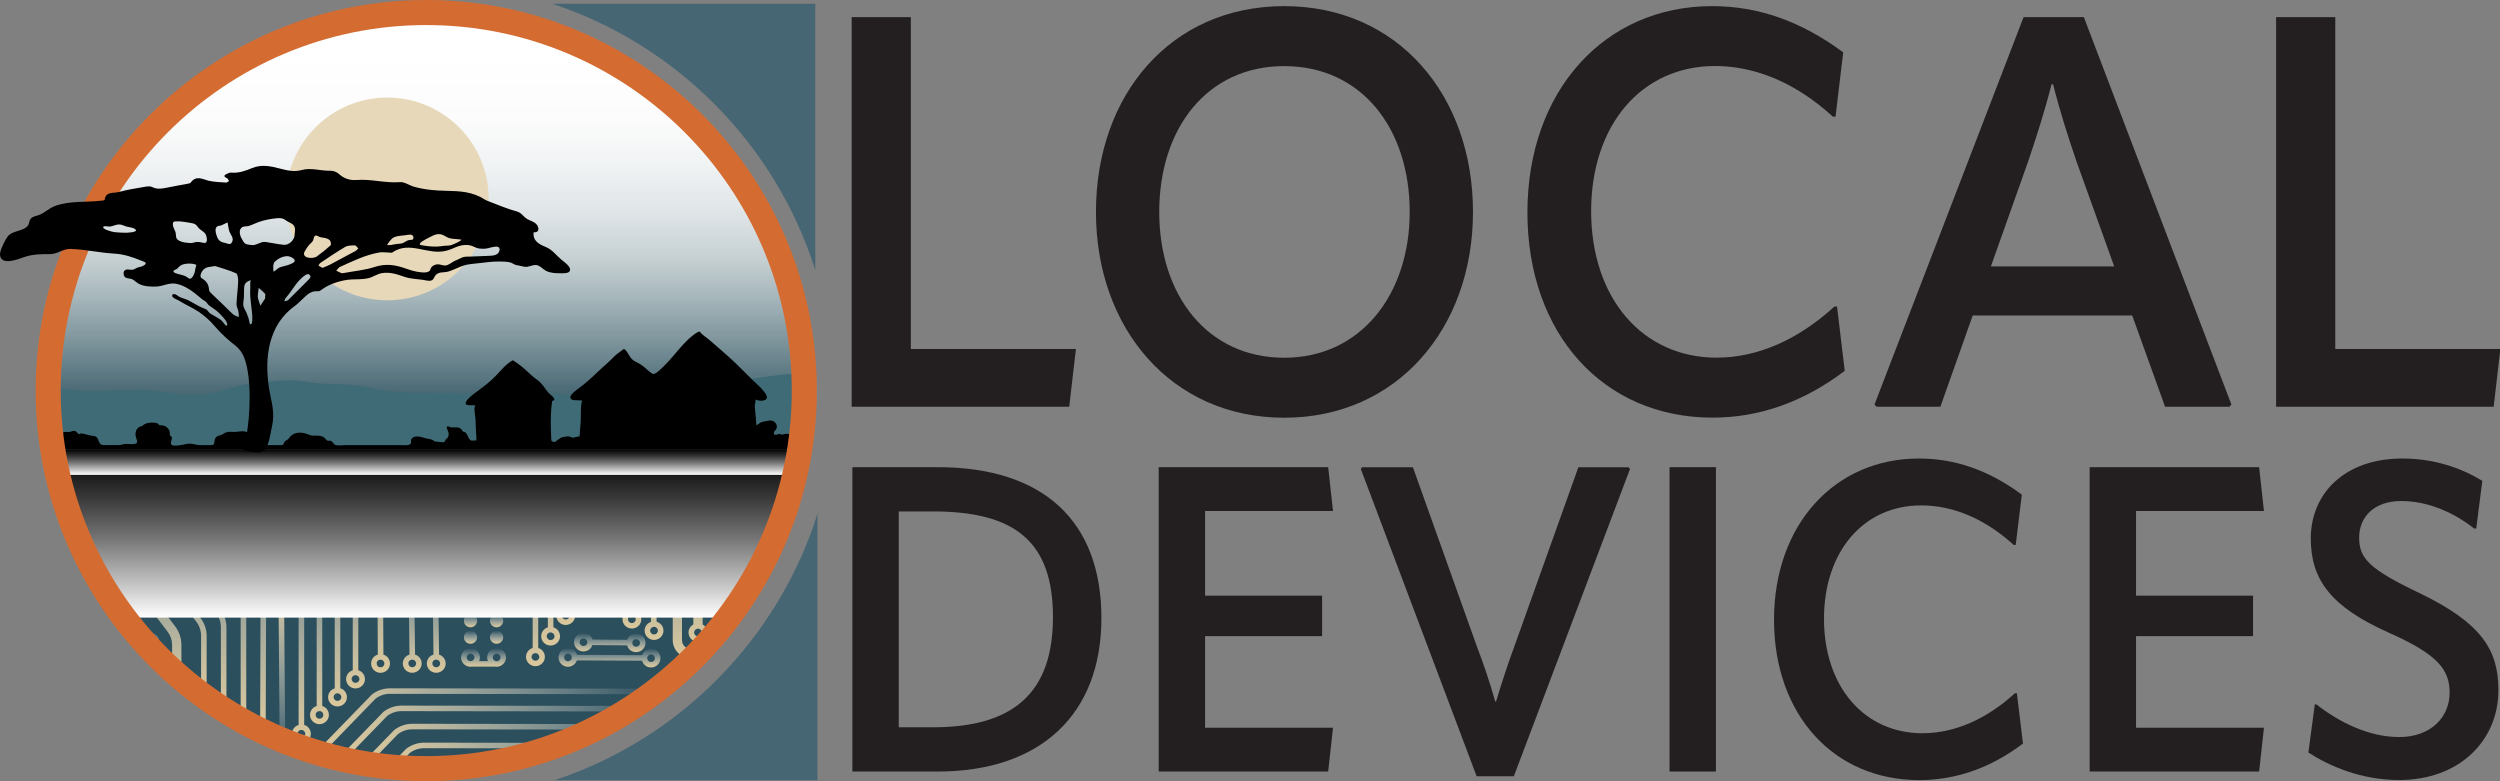 <?xml version="1.0" encoding="UTF-8" standalone="no"?>
<svg
   viewBox="0 0 588.465 183.88"
   version="1.1"
   id="svg330"
   sodipodi:docname="Local Devices horizontal svm1.svg"
   width="588.465"
   height="183.88"
   inkscape:version="1.2.2 (732a01da63, 2022-12-09, custom)"
   xmlns:inkscape="http://www.inkscape.org/namespaces/inkscape"
   xmlns:sodipodi="http://sodipodi.sourceforge.net/DTD/sodipodi-0.dtd"
   xmlns:xlink="http://www.w3.org/1999/xlink"
   xmlns="http://www.w3.org/2000/svg"
   xmlns:svg="http://www.w3.org/2000/svg">
  <rect x="0" y="0" width="588.465" height="183.88" fill="#808080" stroke="none"/>
  <sodipodi:namedview
     id="namedview332"
     pagecolor="#ffffff"
     bordercolor="#666666"
     borderopacity="1.0"
     inkscape:showpageshadow="2"
     inkscape:pageopacity="0.0"
     inkscape:pagecheckerboard="0"
     inkscape:deskcolor="#d1d1d1"
     showgrid="false"
     inkscape:zoom="0.62134503"
     inkscape:cx="251.06824"
     inkscape:cy="50.696471"
     inkscape:window-width="2480"
     inkscape:window-height="1022"
     inkscape:window-x="76"
     inkscape:window-y="31"
     inkscape:window-maximized="0"
     inkscape:current-layer="svg330" />
  <defs
     id="defs129">
    <style
       id="style18">
      .cls-1 {
        fill: none;
      }

      .cls-2 {
        fill: url(#New_Gradient_Swatch_5-11);
      }

      .cls-3 {
        fill: url(#New_Gradient_Swatch_5-14);
      }

      .cls-4 {
        fill: url(#New_Gradient_Swatch_5-15);
      }

      .cls-5 {
        fill: url(#New_Gradient_Swatch_5-16);
      }

      .cls-6 {
        fill: url(#New_Gradient_Swatch_5-10);
      }

      .cls-7 {
        fill: url(#New_Gradient_Swatch_5-17);
      }

      .cls-8 {
        fill: url(#New_Gradient_Swatch_5-12);
      }

      .cls-9 {
        fill: url(#New_Gradient_Swatch_5-13);
      }

      .cls-10 {
        fill: url(#New_Gradient_Swatch_5-18);
      }

      .cls-11 {
        fill: url(#New_Gradient_Swatch_5-19);
      }

      .cls-12 {
        fill: url(#New_Gradient_Swatch_5-62);
      }

      .cls-13 {
        fill: url(#New_Gradient_Swatch_5-61);
      }

      .cls-14 {
        fill: url(#New_Gradient_Swatch_5-63);
      }

      .cls-15 {
        fill: url(#New_Gradient_Swatch_5-64);
      }

      .cls-16 {
        fill: url(#New_Gradient_Swatch_5-60);
      }

      .cls-17 {
        fill: url(#New_Gradient_Swatch_5-50);
      }

      .cls-18 {
        fill: url(#New_Gradient_Swatch_5-51);
      }

      .cls-19 {
        fill: url(#New_Gradient_Swatch_5-52);
      }

      .cls-20 {
        fill: url(#New_Gradient_Swatch_5-53);
      }

      .cls-21 {
        fill: url(#New_Gradient_Swatch_5-54);
      }

      .cls-22 {
        fill: url(#New_Gradient_Swatch_5-55);
      }

      .cls-23 {
        fill: url(#New_Gradient_Swatch_5-56);
      }

      .cls-24 {
        fill: url(#New_Gradient_Swatch_5-57);
      }

      .cls-25 {
        fill: url(#New_Gradient_Swatch_5-58);
      }

      .cls-26 {
        fill: url(#New_Gradient_Swatch_5-59);
      }

      .cls-27 {
        fill: url(#New_Gradient_Swatch_5-41);
      }

      .cls-28 {
        fill: url(#New_Gradient_Swatch_5-48);
      }

      .cls-29 {
        fill: url(#New_Gradient_Swatch_5-46);
      }

      .cls-30 {
        fill: url(#New_Gradient_Swatch_5-42);
      }

      .cls-31 {
        fill: url(#New_Gradient_Swatch_5-40);
      }

      .cls-32 {
        fill: url(#New_Gradient_Swatch_5-32);
      }

      .cls-33 {
        fill: url(#New_Gradient_Swatch_5-31);
      }

      .cls-34 {
        fill: url(#New_Gradient_Swatch_5-30);
      }

      .cls-35 {
        fill: url(#New_Gradient_Swatch_5-45);
      }

      .cls-36 {
        fill: url(#New_Gradient_Swatch_5-43);
      }

      .cls-37 {
        fill: url(#New_Gradient_Swatch_5-49);
      }

      .cls-38 {
        fill: url(#New_Gradient_Swatch_5-44);
      }

      .cls-39 {
        fill: url(#New_Gradient_Swatch_5-47);
      }

      .cls-40 {
        fill: url(#New_Gradient_Swatch_5-39);
      }

      .cls-41 {
        fill: url(#New_Gradient_Swatch_5-38);
      }

      .cls-42 {
        fill: url(#New_Gradient_Swatch_5-35);
      }

      .cls-43 {
        fill: url(#New_Gradient_Swatch_5-34);
      }

      .cls-44 {
        fill: url(#New_Gradient_Swatch_5-20);
      }

      .cls-45 {
        fill: url(#New_Gradient_Swatch_5-21);
      }

      .cls-46 {
        fill: url(#New_Gradient_Swatch_5-22);
      }

      .cls-47 {
        fill: url(#New_Gradient_Swatch_5-36);
      }

      .cls-48 {
        fill: url(#New_Gradient_Swatch_5-33);
      }

      .cls-49 {
        fill: url(#New_Gradient_Swatch_5-37);
      }

      .cls-50 {
        fill: url(#New_Gradient_Swatch_5-23);
      }

      .cls-51 {
        fill: url(#New_Gradient_Swatch_5-25);
      }

      .cls-52 {
        fill: url(#New_Gradient_Swatch_5-27);
      }

      .cls-53 {
        fill: url(#New_Gradient_Swatch_5-26);
      }

      .cls-54 {
        fill: url(#New_Gradient_Swatch_5-24);
      }

      .cls-55 {
        fill: url(#New_Gradient_Swatch_5-28);
      }

      .cls-56 {
        fill: url(#New_Gradient_Swatch_5-29);
      }

      .cls-57 {
        clip-path: url(#clippath);
      }

      .cls-58 {
        fill: #e7d8ba;
      }

      .cls-59 {
        fill: #d46c32;
      }

      .cls-60 {
        fill: #183e4b;
      }

      .cls-61 {
        fill: #231f20;
      }

      .cls-62 {
        fill: #3f6b76;
      }

      .cls-63 {
        fill: #2c4f5d;
      }

      .cls-64 {
        fill: #476674;
      }

      .cls-65 {
        fill: url(#linear-gradient-2);
      }

      .cls-65, .cls-66, .cls-67 {
        mix-blend-mode: multiply;
      }

      .cls-66 {
        fill: url(#linear-gradient-3);
      }

      .cls-68 {
        clip-path: url(#clippath-1);
      }

      .cls-69 {
        fill: url(#New_Gradient_Swatch_5);
      }

      .cls-67 {
        fill: url(#linear-gradient);
      }

      .cls-70 {
        isolation: isolate;
      }

      .cls-71 {
        fill: url(#New_Gradient_Swatch_5-2);
      }

      .cls-72 {
        fill: url(#New_Gradient_Swatch_5-3);
      }

      .cls-73 {
        fill: url(#New_Gradient_Swatch_5-6);
      }

      .cls-74 {
        fill: url(#New_Gradient_Swatch_5-7);
      }

      .cls-75 {
        fill: url(#New_Gradient_Swatch_5-4);
      }

      .cls-76 {
        fill: url(#New_Gradient_Swatch_5-5);
      }

      .cls-77 {
        fill: url(#New_Gradient_Swatch_5-9);
      }

      .cls-78 {
        fill: url(#New_Gradient_Swatch_5-8);
      }
    </style>
    <clipPath
       id="clippath">
      <circle
         class="cls-1"
         cx="107.96"
         cy="103.91"
         r="88.99"
         id="circle20" />
    </clipPath>
    <linearGradient
       id="linear-gradient"
       x1="107.98"
       y1="14.98"
       x2="107.98"
       y2="192.93"
       gradientUnits="userSpaceOnUse">
      <stop
         offset=".05"
         stop-color="#fff"
         id="stop23" />
      <stop
         offset=".14"
         stop-color="#fcfcfc"
         stop-opacity="1"
         id="stop25" />
      <stop
         offset=".21"
         stop-color="#f2f4f5"
         stop-opacity=".98"
         id="stop27" />
      <stop
         offset=".27"
         stop-color="#e2e7e9"
         stop-opacity=".97"
         id="stop29" />
      <stop
         offset=".33"
         stop-color="#ccd5d7"
         stop-opacity=".94"
         id="stop31" />
      <stop
         offset=".38"
         stop-color="#aebdc1"
         stop-opacity=".9"
         id="stop33" />
      <stop
         offset=".43"
         stop-color="#8b9fa5"
         stop-opacity=".86"
         id="stop35" />
      <stop
         offset=".48"
         stop-color="#607c85"
         stop-opacity=".81"
         id="stop37" />
      <stop
         offset=".53"
         stop-color="#305560"
         stop-opacity=".75"
         id="stop39" />
      <stop
         offset=".56"
         stop-color="#093542"
         stop-opacity=".7"
         id="stop41" />
    </linearGradient>
    <clipPath
       id="clippath-1">
      <path
         class="cls-1"
         d="m 19.54,117.71 c 7.33,41.72 44.12,73.45 88.43,73.45 44.31,0 81.09,-31.73 88.43,-73.45 z"
         id="path44" />
    </clipPath>
    <linearGradient
       id="New_Gradient_Swatch_5"
       data-name="New Gradient Swatch 5"
       x1="37.1"
       y1="177.9"
       x2="37.1"
       y2="115.67"
       gradientUnits="userSpaceOnUse">
      <stop
         offset="0"
         stop-color="#dbc89b"
         id="stop47" />
      <stop
         offset="1"
         stop-color="#fff"
         stop-opacity="0"
         id="stop49" />
    </linearGradient>
    <linearGradient
       id="New_Gradient_Swatch_5-2"
       data-name="New Gradient Swatch 5"
       x1="43.47"
       y1="175.77"
       x2="43.47"
       y2="116.08"
       xlink:href="#New_Gradient_Swatch_5" />
    <linearGradient
       id="New_Gradient_Swatch_5-3"
       data-name="New Gradient Swatch 5"
       x1="48.14"
       y1="179.52"
       x2="48.14"
       y2="116.08"
       xlink:href="#New_Gradient_Swatch_5" />
    <linearGradient
       id="New_Gradient_Swatch_5-4"
       data-name="New Gradient Swatch 5"
       x1="52.75"
       y1="182.68"
       x2="52.75"
       y2="116.07"
       xlink:href="#New_Gradient_Swatch_5" />
    <linearGradient
       id="New_Gradient_Swatch_5-5"
       data-name="New Gradient Swatch 5"
       x1="57.42"
       y1="184.12"
       x2="57.42"
       y2="116.07"
       xlink:href="#New_Gradient_Swatch_5" />
    <linearGradient
       id="New_Gradient_Swatch_5-6"
       data-name="New Gradient Swatch 5"
       x1="60.11"
       y1="149.35"
       x2="60.11"
       y2="118.59"
       xlink:href="#New_Gradient_Swatch_5" />
    <linearGradient
       id="New_Gradient_Swatch_5-7"
       data-name="New Gradient Swatch 5"
       x1="64.58"
       y1="140.78"
       x2="64.58"
       y2="119.1"
       xlink:href="#New_Gradient_Swatch_5" />
    <linearGradient
       id="New_Gradient_Swatch_5-8"
       data-name="New Gradient Swatch 5"
       x1="73.08"
       y1="131.39"
       x2="73.08"
       y2="115.66"
       xlink:href="#New_Gradient_Swatch_5" />
    <linearGradient
       id="New_Gradient_Swatch_5-9"
       data-name="New Gradient Swatch 5"
       x1="73.98"
       y1="149.24"
       x2="73.98"
       y2="192.25"
       xlink:href="#New_Gradient_Swatch_5" />
    <linearGradient
       id="New_Gradient_Swatch_5-10"
       data-name="New Gradient Swatch 5"
       x1="97.07"
       y1="170.33"
       x2="97.07"
       y2="111.52"
       xlink:href="#New_Gradient_Swatch_5" />
    <linearGradient
       id="New_Gradient_Swatch_5-11"
       data-name="New Gradient Swatch 5"
       x1="104.54"
       y1="170.33"
       x2="104.54"
       y2="141.73"
       xlink:href="#New_Gradient_Swatch_5" />
    <linearGradient
       id="New_Gradient_Swatch_5-12"
       data-name="New Gradient Swatch 5"
       x1="110.19"
       y1="170.33"
       x2="110.19"
       y2="141.73"
       xlink:href="#New_Gradient_Swatch_5" />
    <linearGradient
       id="New_Gradient_Swatch_5-13"
       data-name="New Gradient Swatch 5"
       x1="104.54"
       y1="140.57"
       x2="104.54"
       y2="111.97"
       xlink:href="#New_Gradient_Swatch_5" />
    <linearGradient
       id="New_Gradient_Swatch_5-14"
       data-name="New Gradient Swatch 5"
       x1="110.19"
       y1="140.57"
       x2="110.19"
       y2="111.97"
       xlink:href="#New_Gradient_Swatch_5" />
    <linearGradient
       id="New_Gradient_Swatch_5-15"
       data-name="New Gradient Swatch 5"
       x1="82.87"
       y1="181.5"
       x2="163.69"
       y2="181.5"
       xlink:href="#New_Gradient_Swatch_5" />
    <linearGradient
       id="New_Gradient_Swatch_5-16"
       data-name="New Gradient Swatch 5"
       x1="87.49"
       y1="184.6"
       x2="166.4"
       y2="184.6"
       xlink:href="#New_Gradient_Swatch_5" />
    <linearGradient
       id="New_Gradient_Swatch_5-17"
       data-name="New Gradient Swatch 5"
       x1="92.53"
       y1="187.59"
       x2="168.95"
       y2="187.59"
       xlink:href="#New_Gradient_Swatch_5" />
    <linearGradient
       id="New_Gradient_Swatch_5-18"
       data-name="New Gradient Swatch 5"
       x1="97.69"
       y1="190.81"
       x2="171.74"
       y2="190.81"
       xlink:href="#New_Gradient_Swatch_5" />
    <linearGradient
       id="New_Gradient_Swatch_5-19"
       data-name="New Gradient Swatch 5"
       x1="77.96"
       y1="186.89"
       x2="77.96"
       y2="118.96"
       xlink:href="#New_Gradient_Swatch_5" />
    <linearGradient
       id="New_Gradient_Swatch_5-20"
       data-name="New Gradient Swatch 5"
       x1="82.21"
       y1="182.44"
       x2="82.21"
       y2="122.93"
       xlink:href="#New_Gradient_Swatch_5" />
    <linearGradient
       id="New_Gradient_Swatch_5-21"
       data-name="New Gradient Swatch 5"
       x1="86.46"
       y1="178.24"
       x2="86.46"
       y2="118.96"
       xlink:href="#New_Gradient_Swatch_5" />
    <linearGradient
       id="New_Gradient_Swatch_5-22"
       data-name="New Gradient Swatch 5"
       x1="90.7"
       y1="174"
       x2="90.7"
       y2="122.93"
       xlink:href="#New_Gradient_Swatch_5" />
    <linearGradient
       id="New_Gradient_Swatch_5-23"
       data-name="New Gradient Swatch 5"
       x1="125.89"
       y1="168.79"
       x2="125.89"
       y2="115.71"
       xlink:href="#New_Gradient_Swatch_5" />
    <linearGradient
       id="New_Gradient_Swatch_5-24"
       data-name="New Gradient Swatch 5"
       x1="129.46"
       y1="163.93"
       x2="129.46"
       y2="113.66"
       xlink:href="#New_Gradient_Swatch_5" />
    <linearGradient
       id="New_Gradient_Swatch_5-25"
       data-name="New Gradient Swatch 5"
       x1="133.03"
       y1="159.09"
       x2="133.03"
       y2="111.69"
       xlink:href="#New_Gradient_Swatch_5" />
    <linearGradient
       id="New_Gradient_Swatch_5-26"
       data-name="New Gradient Swatch 5"
       x1="136.6"
       y1="154.49"
       x2="136.6"
       y2="109.72"
       xlink:href="#New_Gradient_Swatch_5" />
    <linearGradient
       id="New_Gradient_Swatch_5-27"
       data-name="New Gradient Swatch 5"
       x1="151.17"
       y1="165.5"
       x2="151.17"
       y2="160.94"
       xlink:href="#New_Gradient_Swatch_5" />
    <linearGradient
       id="New_Gradient_Swatch_5-28"
       data-name="New Gradient Swatch 5"
       x1="151.1"
       y1="169.09"
       x2="151.1"
       y2="164.53"
       xlink:href="#New_Gradient_Swatch_5" />
    <linearGradient
       id="New_Gradient_Swatch_5-29"
       data-name="New Gradient Swatch 5"
       x1="137.23"
       y1="109.72"
       x2="137.23"
       y2="105.33"
       xlink:href="#New_Gradient_Swatch_5" />
    <linearGradient
       id="New_Gradient_Swatch_5-30"
       data-name="New Gradient Swatch 5"
       x1="148.93"
       y1="162.61"
       x2="148.93"
       y2="120.5"
       xlink:href="#New_Gradient_Swatch_5" />
    <linearGradient
       id="New_Gradient_Swatch_5-31"
       data-name="New Gradient Swatch 5"
       x1="146.32"
       y1="159.93"
       x2="146.32"
       y2="125.57"
       xlink:href="#New_Gradient_Swatch_5" />
    <linearGradient
       id="New_Gradient_Swatch_5-32"
       data-name="New Gradient Swatch 5"
       x1="170.13"
       y1="166.89"
       x2="170.13"
       y2="119.12"
       xlink:href="#New_Gradient_Swatch_5" />
    <linearGradient
       id="New_Gradient_Swatch_5-33"
       data-name="New Gradient Swatch 5"
       x1="171.93"
       y1="163.05"
       x2="171.93"
       y2="116.08"
       xlink:href="#New_Gradient_Swatch_5" />
    <linearGradient
       id="New_Gradient_Swatch_5-34"
       data-name="New Gradient Swatch 5"
       x1="190.92"
       y1="134.41"
       x2="190.92"
       y2="116.54"
       xlink:href="#New_Gradient_Swatch_5" />
    <linearGradient
       id="New_Gradient_Swatch_5-35"
       data-name="New Gradient Swatch 5"
       x1="194.72"
       y1="130.13"
       x2="194.72"
       y2="116.54"
       xlink:href="#New_Gradient_Swatch_5" />
    <linearGradient
       id="New_Gradient_Swatch_5-36"
       data-name="New Gradient Swatch 5"
       x1="151.47"
       y1="133.57"
       x2="151.47"
       y2="130.48"
       xlink:href="#New_Gradient_Swatch_5" />
    <linearGradient
       id="New_Gradient_Swatch_5-37"
       data-name="New Gradient Swatch 5"
       x1="151.47"
       y1="138.75"
       x2="151.47"
       y2="135.66"
       xlink:href="#New_Gradient_Swatch_5" />
    <linearGradient
       id="New_Gradient_Swatch_5-38"
       data-name="New Gradient Swatch 5"
       x1="151.64"
       y1="143.94"
       x2="151.64"
       y2="140.85"
       xlink:href="#New_Gradient_Swatch_5" />
    <linearGradient
       id="New_Gradient_Swatch_5-39"
       data-name="New Gradient Swatch 5"
       x1="151.61"
       y1="149.06"
       x2="151.61"
       y2="145.97"
       xlink:href="#New_Gradient_Swatch_5" />
    <linearGradient
       id="New_Gradient_Swatch_5-40"
       data-name="New Gradient Swatch 5"
       x1="178.91"
       y1="123.4"
       x2="178.91"
       y2="120.3"
       xlink:href="#New_Gradient_Swatch_5" />
    <linearGradient
       id="New_Gradient_Swatch_5-41"
       data-name="New Gradient Swatch 5"
       x1="178.91"
       y1="128.48"
       x2="178.91"
       y2="125.39"
       xlink:href="#New_Gradient_Swatch_5" />
    <linearGradient
       id="New_Gradient_Swatch_5-42"
       data-name="New Gradient Swatch 5"
       x1="178.91"
       y1="133.56"
       x2="178.91"
       y2="130.47"
       xlink:href="#New_Gradient_Swatch_5" />
    <linearGradient
       id="New_Gradient_Swatch_5-43"
       data-name="New Gradient Swatch 5"
       x1="178.91"
       y1="138.64"
       x2="178.91"
       y2="135.55"
       xlink:href="#New_Gradient_Swatch_5" />
    <linearGradient
       id="New_Gradient_Swatch_5-44"
       data-name="New Gradient Swatch 5"
       x1="178.91"
       y1="143.72"
       x2="178.91"
       y2="140.63"
       xlink:href="#New_Gradient_Swatch_5" />
    <linearGradient
       id="New_Gradient_Swatch_5-45"
       data-name="New Gradient Swatch 5"
       x1="178.91"
       y1="148.8"
       x2="178.91"
       y2="145.71"
       xlink:href="#New_Gradient_Swatch_5" />
    <linearGradient
       id="New_Gradient_Swatch_5-46"
       data-name="New Gradient Swatch 5"
       x1="178.91"
       y1="153.88"
       x2="178.91"
       y2="150.79"
       xlink:href="#New_Gradient_Swatch_5" />
    <linearGradient
       id="New_Gradient_Swatch_5-47"
       data-name="New Gradient Swatch 5"
       x1="178.91"
       y1="158.96"
       x2="178.91"
       y2="155.87"
       xlink:href="#New_Gradient_Swatch_5" />
    <linearGradient
       id="New_Gradient_Swatch_5-48"
       data-name="New Gradient Swatch 5"
       x1="183.72"
       y1="123.4"
       x2="183.72"
       y2="120.3"
       xlink:href="#New_Gradient_Swatch_5" />
    <linearGradient
       id="New_Gradient_Swatch_5-49"
       data-name="New Gradient Swatch 5"
       x1="183.72"
       y1="128.48"
       x2="183.72"
       y2="125.39"
       xlink:href="#New_Gradient_Swatch_5" />
    <linearGradient
       id="New_Gradient_Swatch_5-50"
       data-name="New Gradient Swatch 5"
       x1="183.72"
       y1="133.56"
       x2="183.72"
       y2="130.47"
       xlink:href="#New_Gradient_Swatch_5" />
    <linearGradient
       id="New_Gradient_Swatch_5-51"
       data-name="New Gradient Swatch 5"
       x1="183.72"
       y1="138.64"
       x2="183.72"
       y2="135.55"
       xlink:href="#New_Gradient_Swatch_5" />
    <linearGradient
       id="New_Gradient_Swatch_5-52"
       data-name="New Gradient Swatch 5"
       x1="183.72"
       y1="143.72"
       x2="183.72"
       y2="140.63"
       xlink:href="#New_Gradient_Swatch_5" />
    <linearGradient
       id="New_Gradient_Swatch_5-53"
       data-name="New Gradient Swatch 5"
       x1="183.72"
       y1="148.8"
       x2="183.72"
       y2="145.71"
       xlink:href="#New_Gradient_Swatch_5" />
    <linearGradient
       id="New_Gradient_Swatch_5-54"
       data-name="New Gradient Swatch 5"
       x1="183.72"
       y1="153.88"
       x2="183.72"
       y2="150.79"
       xlink:href="#New_Gradient_Swatch_5" />
    <linearGradient
       id="New_Gradient_Swatch_5-55"
       data-name="New Gradient Swatch 5"
       x1="183.72"
       y1="158.96"
       x2="183.72"
       y2="155.87"
       xlink:href="#New_Gradient_Swatch_5" />
    <linearGradient
       id="New_Gradient_Swatch_5-56"
       data-name="New Gradient Swatch 5"
       x1="118.38"
       y1="155.75"
       x2="118.38"
       y2="152.66"
       xlink:href="#New_Gradient_Swatch_5" />
    <linearGradient
       id="New_Gradient_Swatch_5-57"
       data-name="New Gradient Swatch 5"
       x1="118.38"
       y1="159.63"
       x2="118.38"
       y2="156.54"
       xlink:href="#New_Gradient_Swatch_5" />
    <linearGradient
       id="New_Gradient_Swatch_5-58"
       data-name="New Gradient Swatch 5"
       x1="118.38"
       y1="163.5"
       x2="118.38"
       y2="160.41"
       xlink:href="#New_Gradient_Swatch_5" />
    <linearGradient
       id="New_Gradient_Swatch_5-59"
       data-name="New Gradient Swatch 5"
       x1="124.52"
       y1="155.75"
       x2="124.52"
       y2="152.66"
       xlink:href="#New_Gradient_Swatch_5" />
    <linearGradient
       id="New_Gradient_Swatch_5-60"
       data-name="New Gradient Swatch 5"
       x1="124.52"
       y1="159.63"
       x2="124.52"
       y2="156.54"
       xlink:href="#New_Gradient_Swatch_5" />
    <linearGradient
       id="New_Gradient_Swatch_5-61"
       data-name="New Gradient Swatch 5"
       x1="124.52"
       y1="163.5"
       x2="124.52"
       y2="160.41"
       xlink:href="#New_Gradient_Swatch_5" />
    <linearGradient
       id="New_Gradient_Swatch_5-62"
       data-name="New Gradient Swatch 5"
       x1="121.45"
       y1="147.11"
       x2="121.45"
       y2="151.5"
       xlink:href="#New_Gradient_Swatch_5" />
    <linearGradient
       id="New_Gradient_Swatch_5-63"
       data-name="New Gradient Swatch 5"
       x1="42.85"
       y1="165.1"
       x2="42.85"
       y2="160.72"
       xlink:href="#New_Gradient_Swatch_5" />
    <linearGradient
       id="New_Gradient_Swatch_5-64"
       data-name="New Gradient Swatch 5"
       x1="121.45"
       y1="168.92"
       x2="121.45"
       y2="164.53"
       xlink:href="#New_Gradient_Swatch_5" />
    <linearGradient
       id="linear-gradient-2"
       x1="107.91"
       y1="157.34"
       x2="107.91"
       y2="117.61"
       gradientUnits="userSpaceOnUse">
      <stop
         offset="0"
         stop-color="#fff"
         id="stop115" />
      <stop
         offset=".17"
         stop-color="#ccc"
         id="stop117" />
      <stop
         offset=".47"
         stop-color="#757575"
         id="stop119" />
      <stop
         offset=".72"
         stop-color="#363636"
         id="stop121" />
      <stop
         offset=".91"
         stop-color="#0e0e0e"
         id="stop123" />
      <stop
         offset="1"
         stop-color="#000"
         id="stop125" />
    </linearGradient>
    <linearGradient
       id="linear-gradient-3"
       y1="123.75"
       xlink:href="#linear-gradient-2" />
    <linearGradient
       inkscape:collect="always"
       xlink:href="#New_Gradient_Swatch_5"
       id="linearGradient492"
       gradientUnits="userSpaceOnUse"
       x1="37.1"
       y1="177.9"
       x2="37.1"
       y2="115.67" />
    <linearGradient
       inkscape:collect="always"
       xlink:href="#linear-gradient-2"
       id="linearGradient494"
       gradientUnits="userSpaceOnUse"
       x1="107.91"
       y1="157.34"
       x2="107.91"
       y2="117.61" />
  </defs>
  <g
     id="g141"
     style="isolation:isolate"
     transform="matrix(2.104,0,0,2.189,167.458,-452.249)">
    <path
       class="cls-61"
       d="m 15.69,208.44 h 6.62 v 35.69 h 18.47 l -0.75,6.21 H 15.69 Z"
       id="path131" />
    <path
       class="cls-61"
       d="m 43.02,229.39 c 0,-12.55 8.34,-22.13 21.06,-22.13 12.72,0 21.12,9.59 21.12,22.13 0,12.54 -8.52,22.13 -21.12,22.13 -12.6,0 -21.06,-9.59 -21.06,-22.13 z m 35.1,0 c 0,-9 -5.41,-15.68 -14.04,-15.68 -8.63,0 -13.98,6.69 -13.98,15.68 0,8.99 5.41,15.68 13.98,15.68 8.57,0 14.04,-6.81 14.04,-15.68 z"
       id="path133" />
    <path
       class="cls-61"
       d="m 91.29,229.45 c 0,-13.08 8.63,-22.19 20.66,-22.19 5.24,0 10.01,1.66 14.67,4.97 l -0.86,6.92 h -0.29 c -4.03,-3.55 -8.57,-5.45 -13.18,-5.45 -8.23,0 -13.87,6.33 -13.87,15.62 0,9.29 5.7,15.74 14.04,15.74 4.6,0 9.15,-1.95 13.18,-5.5 h 0.29 l 0.86,6.92 c -4.55,3.31 -9.49,5.03 -14.79,5.03 -12.2,0 -20.71,-9 -20.71,-22.07 z"
       id="path135" />
    <path
       class="cls-61"
       d="m 153.54,208.44 16.51,41.66 -0.23,0.24 h -7.19 l -3.68,-9.82 h -17.84 l -3.62,9.82 h -7.14 l -0.23,-0.24 16.68,-41.66 h 6.73 z m -10.41,26.81 h 13.81 l -4.14,-11.07 c -0.98,-2.72 -1.96,-5.68 -2.7,-8.52 h -0.17 c -0.75,2.84 -1.73,5.8 -2.7,8.52 l -4.09,11.07 z"
       id="path137" />
    <path
       class="cls-61"
       d="m 175.05,208.44 h 6.62 v 35.69 h 18.47 l -0.75,6.21 h -24.34 z"
       id="path139" />
  </g>
  <g
     id="g157"
     style="isolation:isolate"
     transform="matrix(2.104,0,0,2.189,167.458,-476.249)">
    <path
       class="cls-61"
       d="M 15.77,300.53 V 267.8 h 9.53 c 11.92,0 18.33,5.87 18.33,16.23 0,10.36 -6.82,16.5 -18.33,16.5 z m 5.19,-4.76 h 3.84 c 9.03,0 13.41,-3.75 13.41,-11.84 0,-8.09 -4.2,-11.37 -13.41,-11.37 h -3.84 z"
       id="path143" />
    <path
       class="cls-61"
       d="m 55.23,285.97 v 9.85 H 69.54 L 69,300.53 H 50.04 V 267.8 H 69 l 0.54,4.71 H 55.23 v 9.11 h 13.09 v 4.35 z"
       id="path145" />
    <path
       class="cls-61"
       d="m 85.61,301.04 -12.96,-33.05 0.14,-0.18 h 5.69 l 7.09,19.09 c 0.68,1.71 1.49,3.93 2.12,6.1 h 0.09 c 0.68,-2.17 1.4,-4.25 2.08,-6.01 l 7.13,-19.18 h 5.6 l 0.18,0.18 -13,33.05 h -4.15 z"
       id="path147" />
    <path
       class="cls-61"
       d="m 107.19,267.8 h 5.19 v 32.73 h -5.19 z"
       id="path149" />
    <path
       class="cls-61"
       d="m 118.88,284.21 c 0,-10.22 6.77,-17.34 16.21,-17.34 4.11,0 7.86,1.29 11.51,3.88 l -0.68,5.41 h -0.23 c -3.16,-2.77 -6.73,-4.25 -10.34,-4.25 -6.46,0 -10.88,4.95 -10.88,12.2 0,7.25 4.47,12.3 11.02,12.3 3.61,0 7.18,-1.53 10.34,-4.3 h 0.22 l 0.68,5.41 c -3.57,2.59 -7.45,3.93 -11.6,3.93 -9.57,0 -16.25,-7.03 -16.25,-17.24 z"
       id="path151" />
    <path
       class="cls-61"
       d="m 159.38,285.97 v 9.85 h 14.31 l -0.54,4.71 H 154.19 V 267.8 h 18.96 l 0.54,4.71 h -14.31 v 9.11 h 13.09 v 4.35 z"
       id="path153" />
    <path
       class="cls-61"
       d="m 178.66,298.49 0.72,-5.18 h 0.18 c 2.39,1.8 5.73,3.51 9.26,3.51 3.53,0 5.64,-2.13 5.64,-4.76 0,-2.4 -1.17,-4.07 -6.82,-6.47 -6.46,-2.77 -8.71,-5.69 -8.71,-10.12 0,-4.81 3.75,-8.6 10.25,-8.6 3.57,0 6.59,1.02 8.94,2.4 l -0.68,5.13 h -0.23 c -2.44,-1.85 -5.33,-2.96 -8.17,-2.96 -3.02,0 -4.7,1.71 -4.7,3.93 0,2.22 1.08,3.37 6.73,5.96 7,3.24 8.85,6.15 8.85,10.45 0,5.36 -4.29,9.66 -11.11,9.66 -4.24,0 -7.77,-1.48 -10.16,-2.96 z"
       id="path155" />
  </g>
  <g
     class="cls-57"
     clip-path="url(#clippath)"
     id="g311"
     style="isolation:isolate"
     transform="translate(-7.629,-11.97)">
    <g
       id="Imagery">
      <circle
         id="TONE"
         class="cls-64"
         cx="107.81"
         cy="103.95"
         r="88.98" />
      <circle
         id="Shading"
         class="cls-67"
         cx="107.98"
         cy="103.95"
         r="88.98"
         style="fill:url(#linear-gradient)" />
      <g
         id="Circutry">
        <path
           class="cls-63"
           d="m 19.54,117.71 c 7.33,43.55 44.12,76.67 88.43,76.67 44.31,0 81.09,-33.12 88.43,-76.67 z"
           id="path163" />
        <g
           id="g299">
          <path
             class="cls-1"
             d="m 19.54,117.71 c 7.33,43.55 44.12,76.67 88.43,76.67 44.31,0 81.09,-33.12 88.43,-76.67 z"
             id="path165" />
          <g
             class="cls-68"
             clip-path="url(#clippath-1)"
             id="g297">
            <g
               id="g295">
              <path
                 class="cls-69"
                 d="m 26.98,130.78 c -0.6,-0.79 -0.94,-1.77 -0.94,-2.77 v -12.34 h -2.19 v 12.34 c 0,1.46 0.49,2.9 1.38,4.07 l 21.87,28.6 c 0.67,0.88 1.04,1.97 1.04,3.08 v 14.14 h 2.19 v -14.14 c 0,-1.57 -0.53,-3.13 -1.49,-4.38 l -21.87,-28.6 z"
                 id="path167"
                 style="fill:url(#linearGradient492)" />
              <path
                 class="cls-71"
                 d="m 33.01,128.91 c -0.66,-0.86 -1.03,-1.94 -1.03,-3.03 v -9.8 h -1.31 v 9.8 c 0,1.37 0.46,2.72 1.29,3.81 l 21.87,28.6 c 0.73,0.95 1.13,2.14 1.13,3.34 v 14.14 h 1.31 v -14.14 c 0,-1.48 -0.5,-2.94 -1.4,-4.12 L 33,128.91 Z"
                 id="path169"
                 style="fill:url(#New_Gradient_Swatch_5-2)" />
              <path
                 class="cls-72"
                 d="m 37.67,126.87 c -0.66,-0.87 -1.03,-1.94 -1.03,-3.03 v -7.76 h -1.31 v 7.76 c 0,1.37 0.46,2.72 1.29,3.81 l 21.87,28.6 c 0.73,0.96 1.13,2.14 1.13,3.34 v 19.93 h 1.31 v -19.93 c 0,-1.48 -0.5,-2.94 -1.4,-4.12 l -21.87,-28.6 z"
                 id="path171"
                 style="fill:url(#New_Gradient_Swatch_5-3)" />
              <path
                 class="cls-75"
                 d="m 42.33,124.8 c -0.66,-0.86 -1.03,-1.94 -1.03,-3.04 l -0.1,-5.69 -1.31,0.02 0.1,5.68 c 0,1.37 0.46,2.72 1.29,3.81 l 21.87,28.6 c 0.73,0.95 1.13,2.14 1.13,3.34 v 25.17 h 1.31 v -25.17 c 0,-1.48 -0.5,-2.94 -1.4,-4.12 L 42.32,124.8 Z"
                 id="path173"
                 style="fill:url(#New_Gradient_Swatch_5-4)" />
              <path
                 class="cls-76"
                 d="m 47,123.28 c -0.66,-0.87 -1.03,-1.94 -1.03,-3.04 l -0.08,-4.17 -1.31,0.03 0.08,4.16 c 0,1.37 0.46,2.72 1.29,3.81 l 21.87,28.6 c 0.73,0.95 1.13,2.14 1.13,3.33 l -0.09,28.12 h 1.31 c 0,0 0.09,-28.12 0.09,-28.12 0,-1.48 -0.5,-2.94 -1.4,-4.12 l -21.87,-28.6 z"
                 id="path175"
                 style="fill:url(#New_Gradient_Swatch_5-5)" />
              <path
                 class="cls-73"
                 d="m 50.07,122.98 c 0.25,0 0.49,-0.05 0.72,-0.13 l 17.59,23.01 c -0.27,0.36 -0.44,0.81 -0.44,1.3 0,1.21 1,2.19 2.22,2.19 1.22,0 2.22,-0.98 2.22,-2.19 0,-1.21 -1,-2.19 -2.22,-2.19 -0.25,0 -0.49,0.05 -0.72,0.13 L 51.85,122.09 c 0.27,-0.36 0.44,-0.81 0.44,-1.3 0,-1.21 -1,-2.19 -2.22,-2.19 -1.22,0 -2.22,0.98 -2.22,2.19 0,1.21 1,2.19 2.22,2.19 z m 21,24.18 c 0,0.49 -0.41,0.9 -0.91,0.9 -0.5,0 -0.91,-0.4 -0.91,-0.9 0,-0.5 0.41,-0.9 0.91,-0.9 0.5,0 0.91,0.4 0.91,0.9 z m -21,-27.27 c 0.5,0 0.91,0.4 0.91,0.9 0,0.5 -0.41,0.9 -0.91,0.9 -0.5,0 -0.91,-0.4 -0.91,-0.9 0,-0.5 0.41,-0.9 0.91,-0.9 z"
                 id="path177"
                 style="fill:url(#New_Gradient_Swatch_5-6)" />
              <path
                 class="cls-74"
                 d="m 57.96,123.49 c 0.25,0 0.49,-0.05 0.72,-0.13 l 10.71,13.96 c -0.26,0.36 -0.41,0.79 -0.41,1.26 0,1.21 1,2.19 2.22,2.19 1.22,0 2.22,-0.98 2.22,-2.19 0,-1.21 -1,-2.19 -2.22,-2.19 -0.27,0 -0.53,0.06 -0.77,0.14 L 59.74,122.59 c 0.27,-0.36 0.44,-0.81 0.44,-1.3 0,-1.21 -1,-2.19 -2.22,-2.19 -1.22,0 -2.22,0.98 -2.22,2.19 0,1.21 1,2.19 2.22,2.19 z m 14.14,15.09 c 0,0.49 -0.41,0.9 -0.91,0.9 -0.5,0 -0.91,-0.4 -0.91,-0.9 0,-0.5 0.41,-0.9 0.91,-0.9 0.5,0 0.91,0.4 0.91,0.9 z M 57.96,120.4 c 0.5,0 0.91,0.4 0.91,0.9 0,0.5 -0.41,0.9 -0.91,0.9 -0.5,0 -0.91,-0.4 -0.91,-0.9 0,-0.5 0.41,-0.9 0.91,-0.9 z"
                 id="path179"
                 style="fill:url(#New_Gradient_Swatch_5-7)" />
              <path
                 class="cls-78"
                 d="m 71.76,130.96 c 0.4,0.29 0.86,0.43 1.32,0.43 0.68,0 1.35,-0.31 1.79,-0.89 0.73,-0.97 0.52,-2.35 -0.46,-3.07 -0.2,-0.15 -0.43,-0.25 -0.65,-0.32 l -0.11,-11.45 h -1.31 c 0,0 0.11,11.45 0.11,11.45 -0.44,0.13 -0.84,0.39 -1.14,0.78 v 0 c -0.73,0.97 -0.52,2.35 0.46,3.07 z m 0.59,-2.3 c 0.3,-0.4 0.87,-0.48 1.27,-0.19 0.19,0.14 0.32,0.35 0.36,0.59 0.04,0.24 -0.02,0.47 -0.17,0.67 -0.3,0.4 -0.87,0.48 -1.27,0.19 -0.4,-0.29 -0.49,-0.86 -0.19,-1.26 z"
                 id="path181"
                 style="fill:url(#New_Gradient_Swatch_5-8)" />
              <path
                 class="cls-77"
                 d="m 75.43,188.29 c -0.2,-0.15 -0.43,-0.25 -0.65,-0.32 L 74.5,153.52 c 0.44,-0.13 0.85,-0.39 1.14,-0.78 0.35,-0.47 0.5,-1.05 0.41,-1.63 -0.09,-0.58 -0.4,-1.09 -0.87,-1.44 -0.98,-0.72 -2.38,-0.52 -3.1,0.46 v 0 c -0.73,0.97 -0.52,2.35 0.46,3.07 0.2,0.15 0.42,0.26 0.65,0.33 l 0.28,34.44 c -0.44,0.13 -0.85,0.39 -1.14,0.79 -0.73,0.97 -0.52,2.35 0.46,3.07 0.4,0.29 0.86,0.43 1.32,0.43 0.68,0 1.35,-0.31 1.79,-0.89 0.73,-0.97 0.52,-2.35 -0.46,-3.07 z m -2.3,-37.39 c 0.14,-0.19 0.36,-0.32 0.59,-0.35 0.24,-0.04 0.48,0.02 0.67,0.17 0.2,0.14 0.32,0.35 0.36,0.59 0.04,0.24 -0.02,0.47 -0.17,0.67 -0.14,0.19 -0.36,0.32 -0.6,0.35 -0.24,0.04 -0.48,-0.02 -0.67,-0.17 -0.4,-0.29 -0.49,-0.86 -0.19,-1.25 z m 1.71,39.69 c -0.3,0.4 -0.87,0.48 -1.27,0.19 -0.19,-0.14 -0.32,-0.35 -0.36,-0.59 -0.04,-0.24 0.02,-0.47 0.17,-0.67 0.3,-0.4 0.87,-0.48 1.27,-0.19 0.4,0.29 0.49,0.86 0.19,1.26 z"
                 id="path183"
                 style="fill:url(#New_Gradient_Swatch_5-9)" />
              <path
                 class="cls-6"
                 d="m 95.63,115.48 c 0.2,0.15 0.42,0.25 0.65,0.33 l 0.28,50.25 c -0.44,0.13 -0.85,0.39 -1.14,0.78 v 0 c -0.73,0.97 -0.52,2.35 0.46,3.07 0.4,0.29 0.86,0.43 1.32,0.43 0.68,0 1.35,-0.31 1.79,-0.89 0.73,-0.97 0.52,-2.35 -0.46,-3.07 -0.2,-0.15 -0.42,-0.25 -0.65,-0.32 L 97.6,115.77 c 0.45,-0.14 0.86,-0.37 1.14,-0.75 0.35,-0.47 0.5,-1.05 0.41,-1.63 -0.09,-0.58 -0.4,-1.09 -0.87,-1.44 -0.48,-0.35 -1.06,-0.49 -1.65,-0.41 -0.59,0.09 -1.1,0.39 -1.46,0.86 v 0 c -0.73,0.97 -0.52,2.35 0.46,3.07 z m 2.3,53.2 c -0.14,0.19 -0.36,0.32 -0.6,0.35 -0.24,0.03 -0.48,-0.02 -0.67,-0.17 -0.4,-0.29 -0.49,-0.86 -0.19,-1.25 0.3,-0.4 0.87,-0.48 1.27,-0.19 0.19,0.14 0.32,0.35 0.36,0.59 0.04,0.24 -0.02,0.47 -0.17,0.67 z m -1.71,-55.49 v 0 c 0.14,-0.19 0.36,-0.32 0.6,-0.35 0.04,0 0.09,0 0.13,0 0.19,0 0.38,0.06 0.54,0.18 0.2,0.14 0.32,0.35 0.36,0.59 0.04,0.24 -0.02,0.47 -0.17,0.67 -0.14,0.19 -0.36,0.32 -0.59,0.35 -0.24,0.03 -0.48,-0.02 -0.67,-0.17 -0.19,-0.14 -0.32,-0.35 -0.36,-0.59 -0.04,-0.24 0.02,-0.47 0.17,-0.67 z"
                 id="path185"
                 style="fill:url(#New_Gradient_Swatch_5-10)" />
              <path
                 class="cls-2"
                 d="m 103.09,145.69 c 0.2,0.15 0.43,0.26 0.66,0.33 l 0.27,20.03 c -0.44,0.13 -0.84,0.39 -1.14,0.78 v 0 c -0.73,0.97 -0.52,2.35 0.46,3.07 0.4,0.29 0.86,0.43 1.32,0.43 0.68,0 1.35,-0.31 1.79,-0.89 0.73,-0.97 0.52,-2.35 -0.46,-3.07 -0.2,-0.15 -0.43,-0.25 -0.66,-0.32 l -0.27,-20.04 c 0.44,-0.13 0.84,-0.39 1.14,-0.78 0.73,-0.97 0.52,-2.35 -0.46,-3.07 -0.98,-0.72 -2.38,-0.52 -3.11,0.46 v 0 c -0.73,0.97 -0.52,2.35 0.46,3.07 z m 2.3,22.98 c -0.14,0.19 -0.36,0.32 -0.6,0.35 -0.24,0.03 -0.48,-0.02 -0.67,-0.17 -0.4,-0.29 -0.49,-0.86 -0.19,-1.25 0.3,-0.4 0.87,-0.48 1.27,-0.19 0.19,0.14 0.32,0.35 0.36,0.59 0.04,0.24 -0.02,0.47 -0.17,0.67 z m -1.71,-25.28 c 0.3,-0.4 0.87,-0.48 1.27,-0.19 0.4,0.29 0.49,0.86 0.19,1.26 -0.3,0.4 -0.87,0.48 -1.27,0.19 -0.4,-0.29 -0.49,-0.86 -0.19,-1.26 z"
                 id="path187"
                 style="fill:url(#New_Gradient_Swatch_5-11)" />
              <path
                 class="cls-8"
                 d="m 108.74,145.69 c 0.2,0.15 0.43,0.26 0.66,0.33 l 0.27,20.03 c -0.44,0.13 -0.84,0.39 -1.14,0.78 -0.35,0.47 -0.5,1.05 -0.41,1.63 0.09,0.58 0.4,1.09 0.87,1.44 0.39,0.28 0.84,0.43 1.32,0.43 0.11,0 0.22,0 0.33,-0.02 0.59,-0.09 1.1,-0.39 1.46,-0.86 0.35,-0.47 0.5,-1.05 0.41,-1.63 -0.09,-0.58 -0.4,-1.09 -0.87,-1.44 -0.2,-0.15 -0.43,-0.25 -0.66,-0.32 l -0.27,-20.04 c 0.44,-0.13 0.84,-0.39 1.14,-0.78 0.73,-0.97 0.52,-2.35 -0.46,-3.07 -0.98,-0.72 -2.38,-0.52 -3.1,0.46 -0.35,0.47 -0.5,1.05 -0.41,1.63 0.09,0.58 0.4,1.09 0.87,1.44 z m 2.3,22.98 c -0.14,0.19 -0.36,0.32 -0.6,0.35 -0.24,0.03 -0.48,-0.02 -0.67,-0.17 -0.2,-0.14 -0.32,-0.35 -0.36,-0.59 -0.04,-0.24 0.02,-0.47 0.17,-0.67 0.15,-0.2 0.36,-0.32 0.6,-0.35 0.05,0 0.09,0 0.14,0 0.19,0 0.38,0.06 0.54,0.18 0.2,0.14 0.32,0.35 0.36,0.59 0.04,0.24 -0.02,0.47 -0.17,0.67 z m -1.71,-25.28 c 0.18,-0.24 0.45,-0.36 0.73,-0.36 0.19,0 0.38,0.06 0.54,0.18 0.4,0.29 0.49,0.86 0.19,1.26 -0.14,0.19 -0.36,0.32 -0.6,0.35 -0.24,0.04 -0.48,-0.02 -0.67,-0.17 -0.2,-0.14 -0.32,-0.35 -0.36,-0.59 -0.04,-0.24 0.02,-0.47 0.17,-0.67 z"
                 id="path189"
                 style="fill:url(#New_Gradient_Swatch_5-12)" />
              <path
                 class="cls-9"
                 d="m 103.09,115.92 c 0.2,0.15 0.43,0.26 0.66,0.33 l 0.27,20.03 c -0.44,0.13 -0.84,0.39 -1.14,0.78 -0.73,0.97 -0.52,2.35 0.46,3.07 0.4,0.29 0.86,0.43 1.32,0.43 0.68,0 1.35,-0.31 1.79,-0.89 0.73,-0.97 0.52,-2.35 -0.46,-3.07 -0.2,-0.15 -0.43,-0.25 -0.66,-0.32 l -0.27,-20.04 c 0.44,-0.13 0.84,-0.39 1.14,-0.78 0.73,-0.97 0.52,-2.35 -0.46,-3.07 -0.98,-0.72 -2.38,-0.52 -3.11,0.46 v 0 c -0.73,0.97 -0.52,2.35 0.46,3.07 z m 2.3,22.98 c -0.14,0.19 -0.36,0.32 -0.6,0.35 -0.24,0.03 -0.48,-0.02 -0.67,-0.17 -0.19,-0.14 -0.32,-0.35 -0.36,-0.59 -0.04,-0.24 0.02,-0.47 0.17,-0.67 0.14,-0.19 0.36,-0.32 0.6,-0.35 0.24,-0.03 0.48,0.02 0.67,0.17 0.19,0.14 0.32,0.35 0.36,0.59 0.04,0.24 -0.02,0.47 -0.17,0.67 z m -1.71,-25.28 c 0.3,-0.4 0.87,-0.48 1.27,-0.19 0.19,0.14 0.32,0.35 0.36,0.59 0.04,0.24 -0.02,0.47 -0.17,0.67 -0.3,0.4 -0.87,0.48 -1.27,0.19 -0.4,-0.29 -0.49,-0.86 -0.19,-1.26 z"
                 id="path191"
                 style="fill:url(#New_Gradient_Swatch_5-13)" />
              <path
                 class="cls-3"
                 d="m 108.74,115.92 c 0.2,0.15 0.42,0.25 0.66,0.33 l 0.27,20.06 c -0.45,0.14 -0.85,0.37 -1.14,0.75 -0.35,0.47 -0.5,1.05 -0.41,1.63 0.09,0.58 0.4,1.09 0.87,1.44 0.39,0.28 0.84,0.43 1.32,0.43 0.11,0 0.22,0 0.33,-0.02 0.59,-0.09 1.1,-0.39 1.46,-0.86 0.35,-0.47 0.5,-1.05 0.41,-1.63 -0.09,-0.58 -0.4,-1.09 -0.87,-1.44 -0.2,-0.15 -0.42,-0.25 -0.66,-0.32 l -0.27,-20.07 c 0.45,-0.14 0.85,-0.37 1.14,-0.75 0.73,-0.97 0.52,-2.35 -0.46,-3.07 -0.98,-0.72 -2.38,-0.52 -3.1,0.46 -0.72,0.98 -0.52,2.35 0.46,3.07 z m 2.3,22.98 c -0.14,0.19 -0.36,0.32 -0.6,0.35 -0.24,0.03 -0.48,-0.02 -0.67,-0.17 -0.2,-0.14 -0.32,-0.35 -0.36,-0.59 -0.04,-0.24 0.02,-0.47 0.17,-0.67 v 0 c 0.14,-0.19 0.36,-0.32 0.6,-0.35 0.04,0 0.09,0 0.13,0 0.19,0 0.38,0.06 0.54,0.18 0.2,0.14 0.32,0.35 0.36,0.59 0.04,0.24 -0.02,0.47 -0.17,0.67 z m -1.71,-25.28 c 0.18,-0.24 0.45,-0.36 0.73,-0.36 0.19,0 0.38,0.06 0.54,0.18 0.19,0.14 0.32,0.35 0.36,0.59 0.04,0.24 -0.02,0.47 -0.17,0.67 -0.14,0.19 -0.36,0.32 -0.6,0.35 -0.24,0.04 -0.48,-0.02 -0.67,-0.17 -0.19,-0.14 -0.32,-0.35 -0.36,-0.59 -0.04,-0.24 0.02,-0.47 0.17,-0.67 z"
                 id="path193"
                 style="fill:url(#New_Gradient_Swatch_5-14)" />
              <path
                 class="cls-4"
                 d="m 99.42,175.29 64.26,0.09 v -1.3 c 0,0 -64.26,-0.09 -64.26,-0.09 -1.5,0 -2.98,0.49 -4.24,1.45 l -12.31,12.67 0.95,0.9 12.23,-12.61 c 0.97,-0.72 2.16,-1.12 3.37,-1.12 z"
                 id="path195"
                 style="fill:url(#New_Gradient_Swatch_5-15)" />
              <path
                 class="cls-5"
                 d="m 102.14,179.36 64.26,0.09 v -1.3 c 0,0 -64.26,-0.09 -64.26,-0.09 -1.49,0 -2.97,0.49 -4.24,1.45 l -10.41,10.72 0.95,0.9 10.33,-10.65 c 0.97,-0.72 2.16,-1.12 3.37,-1.12 z"
                 id="path197"
                 style="fill:url(#New_Gradient_Swatch_5-16)" />
              <path
                 class="cls-7"
                 d="m 104.68,183.64 64.26,0.09 v -1.3 c 0,0 -64.26,-0.09 -64.26,-0.09 -1.5,0 -2.98,0.49 -4.24,1.45 l -7.91,8.15 0.95,0.9 7.83,-8.08 c 0.97,-0.72 2.16,-1.12 3.37,-1.12 z"
                 id="path199"
                 style="fill:url(#New_Gradient_Swatch_5-17)" />
              <path
                 class="cls-10"
                 d="m 103.23,188.23 -5.55,5.71 0.95,0.9 5.47,-5.64 c 0.97,-0.72 2.16,-1.12 3.37,-1.12 l 64.26,0.09 v -1.3 c 0,0 -64.26,-0.09 -64.26,-0.09 -1.5,0 -2.98,0.49 -4.24,1.45 z"
                 id="path201"
                 style="fill:url(#New_Gradient_Swatch_5-18)" />
              <path
                 class="cls-11"
                 d="m 79.9,182.93 c -0.21,-0.15 -0.43,-0.25 -0.67,-0.32 v -32.25 c 0,-0.83 -0.28,-1.66 -0.78,-2.33 l -1.49,-2 c -0.34,-0.46 -0.52,-0.99 -0.52,-1.56 v -9.82 c 0,-0.56 0.18,-1.11 0.52,-1.56 l 1.49,-2 c 0.51,-0.68 0.78,-1.48 0.78,-2.33 v -5.52 c 0.45,-0.14 0.84,-0.4 1.13,-0.78 0.35,-0.47 0.5,-1.05 0.41,-1.63 -0.09,-0.58 -0.4,-1.09 -0.87,-1.44 -0.48,-0.35 -1.06,-0.49 -1.65,-0.41 -0.59,0.09 -1.1,0.39 -1.46,0.86 v 0 c -0.35,0.47 -0.5,1.05 -0.41,1.63 0.09,0.58 0.4,1.09 0.87,1.44 0.2,0.15 0.43,0.26 0.67,0.33 v 5.52 c 0,0.56 -0.18,1.1 -0.52,1.56 l -1.49,2 c -0.5,0.67 -0.78,1.5 -0.78,2.33 v 9.82 c 0,0.84 0.27,1.65 0.78,2.33 l 1.49,2 c 0.33,0.45 0.52,1 0.52,1.56 v 32.25 c -0.44,0.13 -0.84,0.39 -1.13,0.78 v 0 c -0.73,0.97 -0.52,2.35 0.46,3.07 0.4,0.29 0.86,0.43 1.32,0.43 0.68,0 1.35,-0.31 1.79,-0.89 0.73,-0.97 0.52,-2.35 -0.46,-3.07 z m -2.05,-62.31 v 0 c 0.14,-0.19 0.36,-0.32 0.6,-0.35 0.04,0 0.09,0 0.13,0 0.19,0 0.38,0.06 0.54,0.18 0.2,0.14 0.32,0.35 0.36,0.59 0.04,0.24 -0.02,0.47 -0.17,0.67 -0.14,0.19 -0.36,0.32 -0.59,0.35 -0.24,0.04 -0.48,-0.02 -0.67,-0.17 -0.19,-0.14 -0.32,-0.35 -0.36,-0.59 -0.04,-0.24 0.02,-0.47 0.17,-0.67 z m 1.46,64.61 c -0.14,0.19 -0.36,0.32 -0.6,0.35 -0.24,0.04 -0.48,-0.02 -0.67,-0.17 -0.4,-0.29 -0.49,-0.86 -0.19,-1.26 0.14,-0.19 0.36,-0.32 0.59,-0.35 0.24,-0.04 0.48,0.02 0.67,0.17 0.19,0.14 0.32,0.35 0.36,0.59 0.04,0.24 -0.02,0.47 -0.17,0.67 z"
                 id="path203"
                 style="fill:url(#New_Gradient_Swatch_5-19)" />
              <path
                 class="cls-44"
                 d="m 84.61,181.55 c 0.73,-0.97 0.52,-2.35 -0.46,-3.07 -0.21,-0.15 -0.43,-0.25 -0.67,-0.32 v -27.81 c 0,-0.83 -0.28,-1.66 -0.77,-2.33 l -1.5,-2 c -0.34,-0.45 -0.52,-0.99 -0.52,-1.56 v -9.82 c 0,-0.56 0.18,-1.11 0.52,-1.56 l 1.5,-2 c 0.51,-0.68 0.77,-1.48 0.77,-2.33 v -1.56 c 0.43,-0.13 0.84,-0.39 1.13,-0.78 0.73,-0.97 0.52,-2.35 -0.46,-3.07 -0.98,-0.72 -2.38,-0.52 -3.11,0.46 v 0 c -0.73,0.97 -0.52,2.35 0.46,3.07 0.21,0.15 0.43,0.26 0.67,0.33 v 1.55 c 0,0.57 -0.18,1.1 -0.52,1.56 l -1.5,2 c -0.5,0.67 -0.77,1.5 -0.77,2.33 v 9.82 c 0,0.84 0.27,1.65 0.77,2.33 l 1.5,2 c 0.33,0.45 0.52,1 0.52,1.56 v 27.8 c -0.44,0.13 -0.84,0.39 -1.13,0.78 v 0 c -0.73,0.97 -0.52,2.35 0.46,3.07 0.4,0.29 0.86,0.43 1.32,0.43 0.68,0 1.35,-0.31 1.79,-0.89 z M 82.1,124.59 c 0.3,-0.4 0.87,-0.48 1.27,-0.19 0.4,0.29 0.49,0.86 0.19,1.26 -0.14,0.19 -0.36,0.32 -0.6,0.35 -0.24,0.04 -0.48,-0.02 -0.67,-0.17 -0.4,-0.29 -0.49,-0.86 -0.19,-1.26 z m 1.46,56.19 c -0.14,0.19 -0.36,0.32 -0.6,0.35 -0.24,0.04 -0.48,-0.02 -0.67,-0.17 -0.4,-0.29 -0.49,-0.86 -0.19,-1.25 0.3,-0.4 0.87,-0.48 1.27,-0.19 0.4,0.29 0.49,0.86 0.19,1.26 z"
                 id="path205"
                 style="fill:url(#New_Gradient_Swatch_5-20)" />
              <path
                 class="cls-45"
                 d="m 85.75,122.92 c 0.21,0.15 0.43,0.26 0.67,0.33 v 5.52 c 0,0.56 -0.18,1.1 -0.52,1.56 l -1.49,2 c -0.5,0.67 -0.78,1.5 -0.78,2.33 v 9.82 c 0,0.84 0.27,1.65 0.78,2.33 l 1.49,2 c 0.33,0.45 0.52,1 0.52,1.56 v 23.64 c -0.44,0.14 -0.85,0.37 -1.13,0.75 v 0 c -0.73,0.97 -0.52,2.35 0.46,3.07 0.4,0.29 0.86,0.43 1.32,0.43 0.68,0 1.35,-0.31 1.79,-0.89 0.73,-0.97 0.52,-2.35 -0.46,-3.07 -0.2,-0.15 -0.43,-0.25 -0.67,-0.33 v -23.61 c 0,-0.83 -0.28,-1.66 -0.78,-2.33 l -1.49,-2 c -0.34,-0.46 -0.52,-0.99 -0.52,-1.56 v -9.82 c 0,-0.56 0.18,-1.11 0.52,-1.56 l 1.49,-2 c 0.51,-0.68 0.78,-1.48 0.78,-2.33 v -5.53 c 0.44,-0.13 0.84,-0.39 1.13,-0.78 0.73,-0.97 0.52,-2.35 -0.46,-3.07 -0.48,-0.35 -1.06,-0.49 -1.65,-0.41 -0.59,0.09 -1.1,0.39 -1.46,0.86 v 0 c -0.73,0.97 -0.52,2.35 0.46,3.07 z m 2.05,53.67 c -0.3,0.4 -0.87,0.48 -1.27,0.19 -0.19,-0.14 -0.32,-0.35 -0.36,-0.59 -0.04,-0.24 0.02,-0.47 0.17,-0.67 v 0 c 0.14,-0.19 0.36,-0.32 0.6,-0.35 0.04,0 0.09,0 0.13,0 0.19,0 0.38,0.06 0.54,0.18 0.4,0.29 0.49,0.86 0.19,1.25 z m -1.46,-55.97 v 0 c 0.14,-0.19 0.36,-0.32 0.6,-0.35 0.04,0 0.09,0 0.13,0 0.19,0 0.38,0.06 0.54,0.18 0.19,0.14 0.32,0.35 0.36,0.59 0.04,0.24 -0.02,0.47 -0.17,0.67 -0.3,0.4 -0.87,0.48 -1.27,0.19 -0.19,-0.14 -0.32,-0.35 -0.36,-0.59 -0.04,-0.24 0.02,-0.47 0.17,-0.67 z"
                 id="path207"
                 style="fill:url(#New_Gradient_Swatch_5-21)" />
              <path
                 class="cls-46"
                 d="m 89.99,126.89 c 0.21,0.15 0.43,0.26 0.67,0.33 v 1.55 c 0,0.57 -0.18,1.1 -0.52,1.56 l -1.49,2 c -0.5,0.67 -0.78,1.5 -0.78,2.33 v 9.82 c 0,0.84 0.27,1.65 0.78,2.33 l 1.49,2 c 0.33,0.45 0.52,1 0.52,1.56 v 19.37 c -0.44,0.13 -0.84,0.39 -1.13,0.78 -0.73,0.97 -0.52,2.35 0.46,3.07 0.4,0.29 0.86,0.43 1.32,0.43 0.68,0 1.35,-0.31 1.79,-0.89 0.35,-0.47 0.5,-1.05 0.41,-1.63 -0.09,-0.58 -0.4,-1.09 -0.87,-1.44 -0.21,-0.15 -0.43,-0.25 -0.67,-0.32 v -19.37 c 0,-0.83 -0.28,-1.66 -0.77,-2.33 l -1.49,-2 c -0.34,-0.46 -0.52,-0.99 -0.52,-1.56 v -9.82 c 0,-0.56 0.18,-1.11 0.52,-1.56 l 1.49,-2 c 0.51,-0.68 0.77,-1.48 0.77,-2.33 v -1.56 c 0.44,-0.13 0.84,-0.39 1.13,-0.78 0.35,-0.47 0.5,-1.05 0.41,-1.63 -0.09,-0.58 -0.4,-1.09 -0.87,-1.44 -0.98,-0.72 -2.38,-0.52 -3.1,0.46 -0.73,0.97 -0.52,2.35 0.46,3.07 z m 2.05,45.45 c -0.14,0.19 -0.36,0.32 -0.6,0.35 -0.24,0.04 -0.48,-0.02 -0.67,-0.17 -0.19,-0.14 -0.32,-0.35 -0.36,-0.59 -0.04,-0.24 0.02,-0.47 0.17,-0.67 0.15,-0.2 0.36,-0.32 0.6,-0.35 0.05,0 0.09,0 0.14,0 0.19,0 0.38,0.06 0.54,0.18 0.2,0.14 0.32,0.35 0.36,0.59 0.04,0.24 -0.02,0.47 -0.17,0.67 z m -1.46,-47.75 c 0.14,-0.19 0.36,-0.32 0.6,-0.35 0.05,0 0.09,0 0.14,0 0.19,0 0.38,0.06 0.54,0.18 0.2,0.14 0.32,0.35 0.36,0.59 0.04,0.24 -0.02,0.47 -0.17,0.67 -0.14,0.19 -0.36,0.32 -0.6,0.35 -0.24,0.04 -0.48,-0.02 -0.67,-0.17 -0.19,-0.14 -0.32,-0.35 -0.36,-0.59 -0.04,-0.24 0.02,-0.47 0.17,-0.67 z"
                 id="path209"
                 style="fill:url(#New_Gradient_Swatch_5-22)" />
              <path
                 class="cls-50"
                 d="m 118.11,139.6 13.39,6.97 c 0.93,0.49 1.51,1.43 1.51,2.47 v 15.46 c -0.44,0.13 -0.84,0.39 -1.13,0.78 -0.73,0.97 -0.52,2.35 0.46,3.07 0.4,0.29 0.86,0.43 1.32,0.43 0.68,0 1.35,-0.31 1.79,-0.89 0.73,-0.97 0.52,-2.35 -0.46,-3.07 -0.21,-0.15 -0.43,-0.25 -0.67,-0.32 v -15.47 c 0,-1.52 -0.85,-2.91 -2.21,-3.62 l -13.39,-6.97 c -0.93,-0.49 -1.51,-1.43 -1.51,-2.47 V 115.7 h -1.31 v 20.27 c 0,1.52 0.85,2.91 2.21,3.62 z m 16.28,27.53 c -0.3,0.4 -0.87,0.48 -1.27,0.19 -0.19,-0.14 -0.32,-0.35 -0.36,-0.59 -0.04,-0.24 0.02,-0.47 0.17,-0.67 0.14,-0.19 0.36,-0.32 0.6,-0.35 0.24,-0.03 0.48,0.02 0.67,0.17 0.19,0.14 0.32,0.35 0.36,0.59 0.04,0.24 -0.02,0.47 -0.17,0.67 z"
                 id="path211"
                 style="fill:url(#New_Gradient_Swatch_5-23)" />
              <path
                 class="cls-54"
                 d="m 121.68,137.55 13.39,6.97 c 0.93,0.49 1.51,1.43 1.51,2.47 v 12.65 c -0.44,0.13 -0.84,0.39 -1.13,0.78 -0.73,0.97 -0.52,2.35 0.46,3.07 0.4,0.29 0.86,0.43 1.32,0.43 0.68,0 1.35,-0.31 1.79,-0.89 0.35,-0.47 0.5,-1.05 0.41,-1.63 -0.09,-0.58 -0.4,-1.09 -0.87,-1.44 -0.21,-0.15 -0.43,-0.25 -0.67,-0.32 v -12.65 c 0,-1.52 -0.85,-2.91 -2.21,-3.62 l -13.39,-6.97 c -0.93,-0.49 -1.51,-1.43 -1.51,-2.47 v -20.27 h -1.31 v 20.27 c 0,1.52 0.85,2.91 2.21,3.62 z m 16.28,24.72 c -0.14,0.19 -0.36,0.32 -0.6,0.35 -0.24,0.04 -0.48,-0.02 -0.67,-0.17 -0.19,-0.14 -0.32,-0.35 -0.36,-0.59 -0.04,-0.24 0.02,-0.47 0.17,-0.67 0.15,-0.2 0.36,-0.32 0.6,-0.35 0.05,0 0.09,0 0.14,0 0.19,0 0.38,0.06 0.54,0.18 0.2,0.14 0.32,0.35 0.36,0.59 0.04,0.24 -0.02,0.47 -0.17,0.67 z"
                 id="path213"
                 style="fill:url(#New_Gradient_Swatch_5-24)" />
              <path
                 class="cls-51"
                 d="m 125.25,135.58 13.38,6.97 c 0.93,0.49 1.51,1.43 1.51,2.47 v 9.78 c -0.44,0.13 -0.84,0.39 -1.13,0.78 v 0 c -0.73,0.97 -0.52,2.35 0.46,3.07 0.4,0.29 0.86,0.43 1.32,0.43 0.68,0 1.35,-0.31 1.79,-0.89 0.73,-0.97 0.52,-2.35 -0.46,-3.07 -0.21,-0.15 -0.43,-0.25 -0.67,-0.32 v -9.79 c 0,-1.52 -0.85,-2.91 -2.21,-3.62 l -13.38,-6.97 c -0.93,-0.49 -1.51,-1.43 -1.51,-2.47 v -20.27 h -1.31 v 20.27 c 0,1.52 0.85,2.91 2.21,3.62 z m 16.28,21.85 c -0.3,0.4 -0.87,0.48 -1.27,0.19 -0.4,-0.29 -0.49,-0.86 -0.19,-1.26 0.3,-0.4 0.87,-0.48 1.27,-0.19 0.19,0.14 0.32,0.35 0.36,0.59 0.04,0.24 -0.02,0.47 -0.17,0.67 z"
                 id="path215"
                 style="fill:url(#New_Gradient_Swatch_5-25)" />
              <path
                 class="cls-53"
                 d="m 128.82,133.61 13.39,6.97 c 0.93,0.49 1.51,1.43 1.51,2.47 v 7.15 c -0.44,0.13 -0.83,0.39 -1.13,0.78 -0.35,0.47 -0.5,1.05 -0.41,1.63 0.09,0.58 0.4,1.09 0.87,1.44 0.4,0.29 0.86,0.43 1.32,0.43 0.68,0 1.35,-0.31 1.79,-0.89 0.73,-0.97 0.52,-2.35 -0.46,-3.07 -0.21,-0.15 -0.43,-0.25 -0.67,-0.32 v -7.15 c 0,-1.52 -0.85,-2.91 -2.21,-3.62 l -13.39,-6.97 c -0.93,-0.49 -1.51,-1.43 -1.51,-2.47 v -20.27 h -1.31 v 20.27 c 0,1.52 0.85,2.91 2.21,3.62 z m 16.28,19.22 c -0.14,0.19 -0.36,0.32 -0.6,0.35 -0.24,0.04 -0.48,-0.02 -0.67,-0.17 -0.2,-0.14 -0.32,-0.35 -0.36,-0.59 -0.04,-0.24 0.02,-0.47 0.17,-0.67 0.18,-0.24 0.45,-0.36 0.73,-0.36 0.19,0 0.38,0.06 0.54,0.18 0.4,0.29 0.49,0.86 0.19,1.26 z"
                 id="path217"
                 style="fill:url(#New_Gradient_Swatch_5-26)" />
              <path
                 class="cls-52"
                 d="m 146.32,161.39 c -0.97,-0.74 -2.37,-0.56 -3.11,0.4 -0.36,0.46 -0.52,1.04 -0.44,1.62 0.08,0.58 0.38,1.1 0.85,1.45 0.4,0.31 0.88,0.45 1.35,0.45 0.67,0 1.33,-0.29 1.76,-0.86 0.15,-0.2 0.26,-0.42 0.33,-0.64 l 8.18,0.07 c 0.13,0.44 0.38,0.84 0.77,1.14 0.4,0.31 0.88,0.45 1.35,0.45 0.67,0 1.33,-0.29 1.76,-0.86 0.75,-0.96 0.56,-2.34 -0.41,-3.08 -0.97,-0.74 -2.37,-0.56 -3.11,0.4 -0.15,0.2 -0.26,0.42 -0.33,0.64 l -8.18,-0.07 c -0.13,-0.44 -0.38,-0.84 -0.77,-1.14 z m -0.63,2.29 c -0.3,0.39 -0.88,0.47 -1.27,0.16 -0.19,-0.15 -0.32,-0.36 -0.35,-0.59 -0.03,-0.24 0.03,-0.47 0.18,-0.66 0.18,-0.23 0.45,-0.35 0.72,-0.35 0.19,0 0.39,0.06 0.55,0.19 0.4,0.3 0.47,0.87 0.17,1.26 z m 10.96,-0.92 c 0.18,-0.23 0.45,-0.35 0.72,-0.35 0.19,0 0.39,0.06 0.55,0.19 0.19,0.15 0.32,0.36 0.35,0.59 0.03,0.24 -0.03,0.47 -0.18,0.66 -0.31,0.39 -0.88,0.47 -1.27,0.17 -0.4,-0.3 -0.47,-0.87 -0.17,-1.26 z"
                 id="path219"
                 style="fill:url(#New_Gradient_Swatch_5-27)" />
              <path
                 class="cls-55"
                 d="m 139.56,165.38 c -0.75,0.96 -0.56,2.34 0.41,3.08 0.4,0.31 0.88,0.45 1.35,0.45 0.67,0 1.33,-0.29 1.76,-0.86 0.15,-0.2 0.26,-0.42 0.34,-0.64 l 15.34,0.08 c 0.13,0.44 0.38,0.84 0.77,1.14 0.4,0.31 0.88,0.45 1.35,0.45 0.67,0 1.33,-0.29 1.76,-0.86 0.75,-0.96 0.56,-2.34 -0.41,-3.08 -0.97,-0.74 -2.37,-0.56 -3.11,0.4 -0.15,0.2 -0.26,0.42 -0.34,0.64 l -15.34,-0.08 c -0.13,-0.44 -0.38,-0.84 -0.77,-1.14 -0.97,-0.74 -2.37,-0.56 -3.11,0.4 z m 2.48,1.88 c -0.3,0.39 -0.88,0.47 -1.27,0.16 -0.4,-0.3 -0.47,-0.87 -0.17,-1.26 0.18,-0.23 0.45,-0.35 0.72,-0.35 0.19,0 0.39,0.06 0.55,0.19 0.4,0.3 0.47,0.87 0.17,1.26 z m 18.12,-0.92 c 0.18,-0.23 0.45,-0.35 0.72,-0.35 0.19,0 0.39,0.06 0.55,0.19 0.4,0.3 0.47,0.87 0.17,1.26 -0.3,0.39 -0.88,0.47 -1.27,0.16 -0.4,-0.3 -0.47,-0.86 -0.17,-1.26 z"
                 id="path221"
                 style="fill:url(#New_Gradient_Swatch_5-28)" />
              <path
                 class="cls-56"
                 d="m 137.23,109.72 c 1.22,0 2.22,-0.98 2.22,-2.19 0,-1.21 -1,-2.19 -2.22,-2.19 -1.22,0 -2.22,0.98 -2.22,2.19 0,1.21 1,2.19 2.22,2.19 z m 0,-3.09 c 0.5,0 0.91,0.4 0.91,0.9 0,0.5 -0.41,0.9 -0.91,0.9 -0.5,0 -0.91,-0.4 -0.91,-0.9 0,-0.5 0.41,-0.9 0.91,-0.9 z"
                 id="path223"
                 style="fill:url(#New_Gradient_Swatch_5-29)" />
              <path
                 class="cls-34"
                 d="m 136.28,124.89 c 0.99,0 1.83,-0.65 2.11,-1.55 h 20.48 c 1.1,0 2,0.89 2,1.98 v 33.02 c -0.87,0.3 -1.51,1.11 -1.51,2.07 0,1.21 1,2.19 2.22,2.19 1.22,0 2.22,-0.98 2.22,-2.19 0,-1 -0.69,-1.84 -1.62,-2.1 v -32.98 c 0,-1.81 -1.49,-3.28 -3.31,-3.28 h -20.48 c -0.28,-0.89 -1.12,-1.55 -2.11,-1.55 -1.22,0 -2.22,0.98 -2.22,2.19 0,1.21 1,2.19 2.22,2.19 z m 26.21,35.52 c 0,0.5 -0.41,0.9 -0.91,0.9 -0.5,0 -0.91,-0.4 -0.91,-0.9 0,-0.5 0.41,-0.9 0.91,-0.9 0.5,0 0.91,0.4 0.91,0.9 z M 136.28,121.8 c 0.5,0 0.91,0.4 0.91,0.9 0,0.5 -0.41,0.9 -0.91,0.9 -0.5,0 -0.91,-0.4 -0.91,-0.9 0,-0.5 0.41,-0.9 0.91,-0.9 z"
                 id="path225"
                 style="fill:url(#New_Gradient_Swatch_5-30)" />
              <path
                 class="cls-33"
                 d="m 136.28,129.96 c 0.99,0 1.83,-0.65 2.11,-1.55 h 16.27 c 0.58,0 1.05,0.46 1.05,1.03 v 26.21 c -0.9,0.28 -1.56,1.1 -1.56,2.08 0,1.21 1,2.19 2.22,2.19 1.22,0 2.22,-0.98 2.22,-2.19 0,-0.98 -0.66,-1.81 -1.56,-2.08 v -26.21 c 0,-1.29 -1.06,-2.33 -2.36,-2.33 H 138.4 c -0.28,-0.89 -1.12,-1.55 -2.11,-1.55 -1.22,0 -2.22,0.98 -2.22,2.19 0,1.21 1,2.19 2.22,2.19 z m 20.08,28.68 c -0.5,0 -0.91,-0.4 -0.91,-0.9 0,-0.5 0.41,-0.9 0.91,-0.9 0.5,0 0.91,0.4 0.91,0.9 0,0.5 -0.41,0.9 -0.91,0.9 z m -20.08,-31.77 c 0.5,0 0.91,0.4 0.91,0.9 0,0.5 -0.41,0.9 -0.91,0.9 -0.5,0 -0.91,-0.4 -0.91,-0.9 0,-0.5 0.41,-0.9 0.91,-0.9 z"
                 id="path227"
                 style="fill:url(#New_Gradient_Swatch_5-31)" />
              <path
                 class="cls-32"
                 d="m 168.16,162.65 v -39.43 c 0.67,-0.38 1.13,-1.08 1.13,-1.9 0,-1.21 -1,-2.19 -2.22,-2.19 -1.22,0 -2.22,0.98 -2.22,2.19 0,0.81 0.46,1.52 1.13,1.9 v 39.43 c 0,2.34 1.93,4.25 4.29,4.25 h 5.13 v -2.16 h -5.13 c -1.16,0 -2.11,-0.93 -2.11,-2.08 z m -1.09,-42.23 c 0.5,0 0.91,0.4 0.91,0.9 0,0.5 -0.41,0.9 -0.91,0.9 -0.5,0 -0.91,-0.4 -0.91,-0.9 0,-0.5 0.41,-0.9 0.91,-0.9 z"
                 id="path229"
                 style="fill:url(#New_Gradient_Swatch_5-32)" />
              <path
                 class="cls-48"
                 d="m 171.93,163.05 c 1.22,0 2.22,-0.98 2.22,-2.19 0,-0.81 -0.46,-1.52 -1.13,-1.9 v -42.88 h -2.19 v 42.88 c -0.67,0.38 -1.13,1.08 -1.13,1.9 0,1.21 1,2.19 2.22,2.19 z m 0,-1.3 c -0.5,0 -0.91,-0.4 -0.91,-0.9 0,-0.5 0.41,-0.9 0.91,-0.9 0.5,0 0.91,0.4 0.91,0.9 0,0.5 -0.41,0.9 -0.91,0.9 z"
                 id="path231"
                 style="fill:url(#New_Gradient_Swatch_5-33)" />
              <path
                 class="cls-43"
                 d="m 189.43,126.34 v -9.8 h -1.31 v 9.8 c 0,1.37 0.46,2.72 1.29,3.81 l 3.26,4.27 1.05,-0.78 -3.26,-4.27 c -0.66,-0.87 -1.03,-1.94 -1.03,-3.03 z"
                 id="path233"
                 style="fill:url(#New_Gradient_Swatch_5-34)" />
              <path
                 class="cls-42"
                 d="m 195.12,127.32 c -0.66,-0.86 -1.03,-1.94 -1.03,-3.03 v -7.76 h -1.31 v 7.76 c 0,1.37 0.46,2.72 1.29,3.81 l 1.55,2.02 1.05,-0.78 z"
                 id="path235"
                 style="fill:url(#New_Gradient_Swatch_5-35)" />
              <ellipse
                 class="cls-47"
                 cx="151.47"
                 cy="132.03"
                 rx="1.56"
                 ry="1.55"
                 id="ellipse237"
                 style="fill:url(#New_Gradient_Swatch_5-36)" />
              <ellipse
                 class="cls-49"
                 cx="151.47"
                 cy="137.21"
                 rx="1.56"
                 ry="1.55"
                 id="ellipse239"
                 style="fill:url(#New_Gradient_Swatch_5-37)" />
              <ellipse
                 class="cls-41"
                 cx="151.64"
                 cy="142.39"
                 rx="1.56"
                 ry="1.55"
                 id="ellipse241"
                 style="fill:url(#New_Gradient_Swatch_5-38)" />
              <ellipse
                 class="cls-40"
                 cx="151.61"
                 cy="147.51"
                 rx="1.56"
                 ry="1.55"
                 id="ellipse243"
                 style="fill:url(#New_Gradient_Swatch_5-39)" />
              <ellipse
                 class="cls-31"
                 cx="178.91"
                 cy="121.85"
                 rx="1.56"
                 ry="1.55"
                 id="ellipse245"
                 style="fill:url(#New_Gradient_Swatch_5-40)" />
              <path
                 class="cls-27"
                 d="m 178.91,125.39 c -0.86,0 -1.56,0.69 -1.56,1.55 0,0.86 0.7,1.55 1.56,1.55 0.86,0 1.56,-0.69 1.56,-1.55 0,-0.86 -0.7,-1.55 -1.56,-1.55 z"
                 id="path247"
                 style="fill:url(#New_Gradient_Swatch_5-41)" />
              <ellipse
                 class="cls-30"
                 cx="178.91"
                 cy="132.01"
                 rx="1.56"
                 ry="1.55"
                 id="ellipse249"
                 style="fill:url(#New_Gradient_Swatch_5-42)" />
              <ellipse
                 class="cls-36"
                 cx="178.91"
                 cy="137.09"
                 rx="1.56"
                 ry="1.55"
                 id="ellipse251"
                 style="fill:url(#New_Gradient_Swatch_5-43)" />
              <ellipse
                 class="cls-38"
                 cx="178.91"
                 cy="142.17"
                 rx="1.56"
                 ry="1.55"
                 id="ellipse253"
                 style="fill:url(#New_Gradient_Swatch_5-44)" />
              <ellipse
                 class="cls-35"
                 cx="178.91"
                 cy="147.25"
                 rx="1.56"
                 ry="1.55"
                 id="ellipse255"
                 style="fill:url(#New_Gradient_Swatch_5-45)" />
              <ellipse
                 class="cls-29"
                 cx="178.91"
                 cy="152.33"
                 rx="1.56"
                 ry="1.55"
                 id="ellipse257"
                 style="fill:url(#New_Gradient_Swatch_5-46)" />
              <path
                 class="cls-39"
                 d="m 178.91,155.87 c -0.86,0 -1.56,0.69 -1.56,1.55 0,0.86 0.7,1.55 1.56,1.55 0.86,0 1.56,-0.69 1.56,-1.55 0,-0.86 -0.7,-1.55 -1.56,-1.55 z"
                 id="path259"
                 style="fill:url(#New_Gradient_Swatch_5-47)" />
              <ellipse
                 class="cls-28"
                 cx="183.72"
                 cy="121.85"
                 rx="1.56"
                 ry="1.55"
                 id="ellipse261"
                 style="fill:url(#New_Gradient_Swatch_5-48)" />
              <path
                 class="cls-37"
                 d="m 183.72,125.39 c -0.86,0 -1.56,0.69 -1.56,1.55 0,0.86 0.7,1.55 1.56,1.55 0.86,0 1.56,-0.69 1.56,-1.55 0,-0.86 -0.7,-1.55 -1.56,-1.55 z"
                 id="path263"
                 style="fill:url(#New_Gradient_Swatch_5-49)" />
              <ellipse
                 class="cls-17"
                 cx="183.72"
                 cy="132.01"
                 rx="1.56"
                 ry="1.55"
                 id="ellipse265"
                 style="fill:url(#New_Gradient_Swatch_5-50)" />
              <ellipse
                 class="cls-18"
                 cx="183.72"
                 cy="137.09"
                 rx="1.56"
                 ry="1.55"
                 id="ellipse267"
                 style="fill:url(#New_Gradient_Swatch_5-51)" />
              <ellipse
                 class="cls-19"
                 cx="183.72"
                 cy="142.17"
                 rx="1.56"
                 ry="1.55"
                 id="ellipse269"
                 style="fill:url(#New_Gradient_Swatch_5-52)" />
              <ellipse
                 class="cls-20"
                 cx="183.72"
                 cy="147.25"
                 rx="1.56"
                 ry="1.55"
                 id="ellipse271"
                 style="fill:url(#New_Gradient_Swatch_5-53)" />
              <ellipse
                 class="cls-21"
                 cx="183.72"
                 cy="152.33"
                 rx="1.56"
                 ry="1.55"
                 id="ellipse273"
                 style="fill:url(#New_Gradient_Swatch_5-54)" />
              <path
                 class="cls-22"
                 d="m 183.72,155.87 c -0.86,0 -1.56,0.69 -1.56,1.55 0,0.86 0.7,1.55 1.56,1.55 0.86,0 1.56,-0.69 1.56,-1.55 0,-0.86 -0.7,-1.55 -1.56,-1.55 z"
                 id="path275"
                 style="fill:url(#New_Gradient_Swatch_5-55)" />
              <path
                 class="cls-23"
                 d="m 118.38,155.75 c 0.86,0 1.56,-0.69 1.56,-1.55 0,-0.86 -0.7,-1.55 -1.56,-1.55 -0.86,0 -1.56,0.69 -1.56,1.55 0,0.86 0.7,1.55 1.56,1.55 z"
                 id="path277"
                 style="fill:url(#New_Gradient_Swatch_5-56)" />
              <ellipse
                 class="cls-24"
                 cx="118.38"
                 cy="158.08"
                 rx="1.56"
                 ry="1.55"
                 id="ellipse279"
                 style="fill:url(#New_Gradient_Swatch_5-57)" />
              <ellipse
                 class="cls-25"
                 cx="118.38"
                 cy="161.96"
                 rx="1.56"
                 ry="1.55"
                 id="ellipse281"
                 style="fill:url(#New_Gradient_Swatch_5-58)" />
              <path
                 class="cls-26"
                 d="m 124.52,155.75 c 0.86,0 1.56,-0.69 1.56,-1.55 0,-0.86 -0.7,-1.55 -1.56,-1.55 -0.86,0 -1.56,0.69 -1.56,1.55 0,0.86 0.7,1.55 1.56,1.55 z"
                 id="path283"
                 style="fill:url(#New_Gradient_Swatch_5-59)" />
              <ellipse
                 class="cls-16"
                 cx="124.52"
                 cy="158.08"
                 rx="1.56"
                 ry="1.55"
                 id="ellipse285"
                 style="fill:url(#New_Gradient_Swatch_5-60)" />
              <ellipse
                 class="cls-13"
                 cx="124.52"
                 cy="161.96"
                 rx="1.56"
                 ry="1.55"
                 id="ellipse287"
                 style="fill:url(#New_Gradient_Swatch_5-61)" />
              <path
                 class="cls-12"
                 d="m 124.52,147.11 h -6.14 c -1.22,0 -2.22,0.98 -2.22,2.19 0,1.21 1,2.19 2.22,2.19 1.22,0 2.22,-0.98 2.22,-2.19 0,-0.32 -0.07,-0.62 -0.2,-0.9 h 2.1 c -0.13,0.27 -0.2,0.58 -0.2,0.9 0,1.21 1,2.19 2.22,2.19 1.22,0 2.22,-0.98 2.22,-2.19 0,-1.21 -1,-2.19 -2.22,-2.19 z m -5.23,2.19 c 0,0.49 -0.41,0.9 -0.91,0.9 -0.5,0 -0.91,-0.4 -0.91,-0.9 0,-0.5 0.41,-0.9 0.91,-0.9 0.5,0 0.91,0.4 0.91,0.9 z m 5.23,0.9 c -0.5,0 -0.91,-0.4 -0.91,-0.9 0,-0.5 0.41,-0.9 0.91,-0.9 0.5,0 0.91,0.4 0.91,0.9 0,0.5 -0.41,0.9 -0.91,0.9 z"
                 id="path289"
                 style="fill:url(#New_Gradient_Swatch_5-62)" />
              <path
                 class="cls-14"
                 d="m 44.17,161.15 c -0.98,-0.72 -2.38,-0.52 -3.1,0.46 v 0 c -0.73,0.97 -0.52,2.35 0.46,3.07 0.4,0.29 0.86,0.43 1.32,0.43 0.68,0 1.35,-0.31 1.79,-0.89 0.35,-0.47 0.5,-1.05 0.41,-1.63 -0.09,-0.58 -0.4,-1.09 -0.87,-1.44 z m -0.59,2.3 c -0.14,0.19 -0.36,0.32 -0.6,0.35 -0.24,0.04 -0.48,-0.02 -0.67,-0.17 -0.4,-0.29 -0.49,-0.86 -0.19,-1.26 0.14,-0.19 0.36,-0.32 0.59,-0.35 0.24,-0.03 0.48,0.02 0.67,0.17 0.2,0.14 0.32,0.35 0.36,0.59 0.04,0.24 -0.02,0.47 -0.17,0.67 z"
                 id="path291"
                 style="fill:url(#New_Gradient_Swatch_5-63)" />
              <path
                 class="cls-15"
                 d="m 118.07,168.88 c 0.1,0.01 0.21,0.03 0.31,0.03 0.1,0 0.21,-0.02 0.31,-0.03 h 5.49 c 0.11,0.01 0.22,0.03 0.34,0.03 1.22,0 2.22,-0.98 2.22,-2.19 0,-1.21 -1,-2.19 -2.22,-2.19 -1.22,0 -2.22,0.98 -2.22,2.19 0,0.31 0.07,0.6 0.18,0.87 h -2.07 c 0.12,-0.27 0.18,-0.56 0.18,-0.87 0,-1.21 -1,-2.19 -2.22,-2.19 -1.22,0 -2.22,0.98 -2.22,2.19 0,1.1 0.82,2 1.88,2.16 v 0 c 0,0 0.02,0 0.02,0 z m 6.46,-3.06 c 0.5,0 0.91,0.4 0.91,0.9 0,0.5 -0.41,0.9 -0.91,0.9 -0.5,0 -0.91,-0.4 -0.91,-0.9 0,-0.5 0.41,-0.9 0.91,-0.9 z m -7.05,0.9 c 0,-0.49 0.41,-0.9 0.91,-0.9 0.5,0 0.91,0.4 0.91,0.9 0,0.44 -0.33,0.79 -0.75,0.87 h -0.31 c -0.42,-0.08 -0.75,-0.43 -0.75,-0.87 z"
                 id="path293"
                 style="fill:url(#New_Gradient_Swatch_5-64)" />
            </g>
          </g>
        </g>
      </g>
      <rect
         id="Ground_Shading"
         data-name="Ground Shading"
         class="cls-65"
         x="15.91"
         y="117.61"
         width="184"
         height="39.73"
         style="fill:url(#linearGradient494)" />
      <rect
         id="Top_Ground_Shading"
         data-name="Top Ground Shading"
         class="cls-66"
         x="15.91"
         y="117.61"
         width="184"
         height="6.14"
         style="fill:url(#linear-gradient-3)" />
      <g
         id="Mountains">
        <path
           class="cls-62"
           d="m 198.56,99.33 c -0.27,0.02 -0.55,0.08 -0.85,0.12 -1.06,0.15 -2.27,0.45 -3.5,0.52 -2.95,0.18 -5.89,0.58 -8.81,1.03 -6.03,0.93 -12.05,2.11 -18.17,2.15 -4.62,0.03 -9.23,-0.18 -13.83,-0.63 -4.53,-0.45 -6.76,0.46 -11.02,2.12 -0.46,0.18 -0.97,0.27 -1.46,0.27 -7.91,-0.14 -15.83,0.32 -23.74,-0.25 -2.18,-0.16 -4.37,-0.12 -6.56,-0.16 -2.42,-0.04 -4.84,0.02 -7.26,-0.14 -2.48,-0.16 -4.99,-0.32 -7.43,-0.86 -2.53,-0.56 -5.07,-0.93 -7.63,-1.08 -2.6,-0.15 -5.19,0.03 -7.8,-0.48 -2.91,-0.57 -5.89,-0.53 -8.85,-0.16 -1.3,0.16 -2.61,0.19 -3.9,0.36 -1.44,0.19 -2.9,0.36 -4.31,0.73 -1.9,0.5 -3.75,1.3 -5.7,1.6 -0.68,0.11 -1.35,0.39 -2.04,0.42 -2.84,0.15 -5.68,-0.14 -8.51,-0.45 -1.6,-0.18 -3.2,-0.57 -4.8,-0.59 -4.07,-0.04 -8.14,0.08 -12.21,0.12 -1.23,0.01 -2.46,0.03 -3.68,-0.03 -1.38,-0.08 -2.75,-0.31 -4.13,-0.36 -1.7,-0.06 -3.4,-0.09 -5.11,-0.12 0,0.15 0,0.29 0,0.44 0,4.69 0.35,9.3 1.02,13.8 h 179.37 c 0.67,-4.5 1.02,-9.11 1.02,-13.8 0,-1.54 -0.04,-3.06 -0.11,-4.58 z"
           id="path304" />
      </g>
      <path
         d="m 197.62,117.71 c 0,-0.72 0,-1.44 0,-2.17 0,-0.29 0.03,-0.53 -0.39,-0.62 -0.26,-0.05 -0.52,-0.25 -0.7,-0.46 -0.48,-0.54 -1.06,-0.44 -1.62,-0.26 -0.49,0.16 -0.9,0.32 -1.42,0 -0.27,-0.17 -0.72,-0.11 -1.08,-0.1 -0.24,0.01 -0.47,0.19 -0.7,0.19 -0.19,0 -0.39,-0.18 -0.59,-0.19 -0.4,-0.01 -1.3,0.67 -1.33,-0.22 -0.02,-0.46 0.48,-0.63 0.62,-1.05 0.12,-0.35 0.11,-0.77 -0.1,-1.09 -0.62,-0.96 -1.4,-0.86 -2.37,-0.64 -0.59,0.13 -1.1,0.11 -1.58,0.53 -0.2,0.18 -0.43,0.33 -0.67,0.45 -0.13,-1.46 -0.27,-2.92 -0.39,-4.38 -0.06,-0.76 0.32,-1.2 0.13,-1.67 0.5,0.16 1.01,0.31 1.56,0.26 3.24,-0.27 -1.35,-4.02 -2.08,-4.74 -1.98,-1.95 -3.92,-3.94 -5.98,-5.8 -1.39,-1.26 -2.86,-2.46 -4.27,-3.72 -0.74,-0.66 -1.78,-1.18 -2.3,-2.02 -0.61,0.08 -1.12,0.51 -1.59,0.87 -2.16,1.68 -3.77,3.92 -5.59,5.93 -0.85,0.94 -1.77,1.89 -2.76,2.7 -0.36,0.3 -0.69,0.44 -1.02,0.53 -0.2,-0.1 -0.4,-0.21 -0.58,-0.33 -0.45,-0.32 -0.86,-0.74 -1.29,-1.11 -0.83,-0.72 -1.53,-1.12 -2.49,-1.61 -1.33,-0.67 -1.37,-2.09 -2.53,-2.91 -0.88,0.7 -1.72,1.18 -2.5,2 -1.06,1.12 -2.3,2.1 -3.41,3.18 -1.17,1.13 -2.43,2.3 -3.7,3.32 -0.87,0.7 -1.9,1.32 -2.65,2.15 -0.67,0.75 -0.35,1.43 0.61,1.44 0.61,0 1.22,0.03 1.82,0.09 -0.02,0.06 -0.05,0.11 -0.07,0.18 -0.4,1.46 -0.19,3.32 -0.3,4.84 -0.05,0.72 -0.13,1.42 -0.17,2.14 -0.02,0.38 -0.01,0.85 -0.1,1.27 -0.38,0.02 -0.64,0.07 -1.04,0.21 -0.53,0.19 -0.79,0.04 -1.24,-0.13 -0.38,-0.14 -0.78,-0.06 -1.17,0 -0.48,0.08 -0.99,0.15 -1.36,0.55 -0.14,0.15 -0.42,0.17 -0.53,0.33 -0.35,0.49 -0.74,0.38 -1.19,0.18 -0.01,0 -0.02,0 -0.04,-0.01 -0.05,-0.32 -0.1,-0.64 -0.1,-0.92 -0.02,-0.93 -0.09,-1.85 -0.09,-2.79 0,-1.76 0,-3.52 0.32,-5.75 0.18,-0.07 0.36,-0.14 0.53,-0.22 -0.08,-0.85 -1,-1.19 -1.49,-1.8 -0.9,-1.12 -1.38,-2.14 -2.63,-3.01 -1.79,-1.23 -3.09,-3.03 -5.68,-4.56 -1.5,0.82 -2.67,2.25 -3.83,3.49 -1.43,1.53 -2.89,2.61 -4.54,3.83 -0.59,0.44 -3.24,2.28 -2.62,3.06 0.22,0.28 0.95,0.2 1.26,0.2 0.31,0 0.62,0.01 0.94,0.02 -0.03,0.05 -0.07,0.13 -0.14,0.31 -0.24,0.58 0.11,2.26 0.15,2.93 0.07,1.32 0.07,2.62 0.2,3.95 0.03,0.28 0,0.67 0,1.09 -0.15,0 -0.31,0 -0.46,0 -0.5,0.04 -0.77,0.16 -1.14,-0.27 -0.22,-0.26 -0.33,-0.6 -0.48,-0.9 -0.16,-0.31 -0.29,-0.63 -0.61,-0.79 -0.17,-0.09 -0.33,-0.05 -0.48,-0.17 -0.1,-0.08 -0.16,-0.27 -0.24,-0.37 -0.72,-0.85 -1.56,-0.49 -2.51,-0.58 -0.26,-0.02 -0.71,-0.38 -0.94,-0.19 -0.25,0.21 0.01,0.64 0.11,0.85 0.3,0.62 0.36,1.37 -0.12,1.91 -0.11,0.12 -0.3,0.2 -0.39,0.32 -0.08,0.11 -0.04,0.27 -0.13,0.38 -0.16,0.2 -0.28,0.25 -0.55,0.23 -0.65,-0.04 -1.3,-0.14 -1.95,-0.21 -0.48,-0.59 -1.38,-0.52 -2.05,-0.72 -0.86,-0.26 -1.68,-0.58 -2.59,-0.35 -0.52,0.13 -0.77,0.41 -0.85,0.92 -0.02,0.15 0.03,0.51 -0.04,0.64 -0.35,0.59 -1.64,0.4 -2.17,0.4 -0.92,0 -1.84,0 -2.76,0 -1.8,0 -3.61,0 -5.41,0 -1.72,0 -3.43,0 -5.15,0 -0.66,0 -1.66,0.19 -2.27,-0.05 -0.46,-0.18 -0.6,-0.78 -1.07,-0.95 -0.24,-0.09 -0.52,0.02 -0.74,-0.04 -0.32,-0.09 -0.5,-0.46 -0.73,-0.66 -0.73,-0.64 -1.79,-0.54 -2.69,-0.54 -0.42,0 -0.81,-0.12 -1.2,-0.28 -0.66,-0.28 -1.26,-0.42 -1.98,-0.42 -0.7,0 -1.43,0.24 -1.98,0.7 -0.4,0.33 -0.53,0.76 -0.97,1.01 -0.4,0.22 -0.67,0.42 -0.82,0.87 -0.1,0.31 -0.22,0.37 -0.52,0.37 -1.6,0 -3.2,0 -4.8,0 -0.53,0 -0.96,0.1 -1.14,-0.47 -0.12,-0.39 -0.02,-0.82 -0.46,-1.04 -0.41,-0.21 -0.52,-0.13 -0.79,-0.56 -0.24,-0.38 -0.56,-0.79 -0.96,-0.99 -0.93,-0.46 -1.95,-0.05 -2.89,-0.05 -0.7,0 -1.35,-0.13 -2.02,0.12 -0.42,0.15 -0.78,0.48 -1.19,0.62 -0.61,0.21 -0.85,0.07 -1.28,0.7 -0.4,0.58 -0.02,1.66 -0.89,1.66 -0.94,0 -1.88,0.03 -2.82,0 -0.79,-0.02 -1.53,-0.34 -2.32,-0.34 -0.83,0 -1.66,0.29 -2.48,0.39 -0.42,0.05 -1.67,0.23 -1.92,-0.26 -0.26,-0.5 0.39,-1.21 0.11,-1.74 -0.11,-0.2 -0.32,-0.2 -0.41,-0.43 -0.05,-0.13 0.01,-0.34 0,-0.47 -0.03,-0.37 -0.13,-0.69 -0.37,-0.99 -0.26,-0.31 -0.6,-0.6 -0.99,-0.73 -0.41,-0.14 -0.88,0 -1.21,-0.2 -0.15,-0.09 -0.2,-0.28 -0.36,-0.37 -0.21,-0.12 -0.56,-0.12 -0.8,-0.14 -0.77,-0.04 -1.54,-0.03 -2.22,0.35 -0.22,0.12 -0.4,0.32 -0.62,0.44 -0.15,0.08 -0.38,0.08 -0.54,0.17 -0.99,0.54 -1.16,1.68 -0.81,2.67 0.21,0.6 0.5,1.2 -0.34,1.36 -0.7,0.13 -1.4,0 -2.11,0.01 -0.55,0 -1.04,0.26 -1.56,0.26 h -2.63 c -0.56,0 -1.53,0.17 -1.9,-0.38 -0.48,-0.71 -0.41,-1.67 -1.53,-1.76 -0.94,-0.08 -1.8,-0.45 -2.72,-0.57 -0.08,-0.01 -0.19,-0.06 -0.24,-0.03 -0.36,0.29 -0.65,0.13 -0.85,-0.16 -0.34,-0.51 -0.93,-0.53 -1.29,-0.34 -0.38,0.19 -0.72,0.19 -1.06,0.16 -0.64,-0.04 -1.21,0.14 -1.79,0.34 -0.07,0.02 -0.13,0.12 -0.18,0.11 -0.83,-0.23 -1.24,0.36 -1.69,0.83 -0.32,0.34 -0.77,0.38 -1.16,0.48 -0.45,0.12 -0.84,0.2 -1.02,0.66 -0.2,0.51 -0.13,1.09 -0.03,1.64 h 180.02 z"
         id="path307" />
      <circle
         id="Sun"
         class="cls-58"
         cx="98.79"
         cy="58.79"
         r="23.86" />
    </g>
  </g>
  <path
     class="cls-64"
     d="m 192.431,120.93 c -9.33,29.56 -32.52,53.02 -61.92,62.72 h 61.92 z"
     id="path313"
     style="isolation:isolate" />
  <path
     class="cls-64"
     d="m 191.905,63.6 c -9.33,-29.56 -32.52,-53.02 -61.92,-62.72 h 61.92 c 0,0 0,62.72 0,62.72 z"
     id="path315"
     style="isolation:isolate" />
  <path
     class="cls-59"
     d="m 100.331,183.88 c -50.7,0 -91.94,-41.25 -91.94,-91.94 C 8.391,41.25 49.641,0 100.331,0 c 50.69,0 91.94,41.24 91.94,91.94 0,50.7 -41.25,91.94 -91.94,91.94 z m 0,-177.98 c -47.44,0 -86.04,38.6 -86.04,86.04 0,47.44 38.6,86.04 86.04,86.04 47.44,0 86.04,-38.6 86.04,-86.04 0,-47.44 -38.59,-86.04 -86.04,-86.04 z"
     id="path319"
     style="isolation:isolate" />
  <g
     id="Tree"
     style="isolation:isolate"
     transform="translate(-7.629,-11.97)">
    <path
       d="m 8.98,68.35 c 0.15,-0.27 0.31,-0.51 0.46,-0.71 1.13,-1.49 3.75,-1.15 4.78,-2.61 0.38,-0.54 0.17,-0.98 0.64,-1.56 0.47,-0.58 1.21,-0.63 1.83,-0.85 1.44,-0.51 2.38,-1.58 3.84,-2.14 3.39,-1.31 7.69,-0.84 11.28,-1.31 0.16,-0.02 0.44,-0.08 0.45,-0.15 0.27,-2.06 2.09,-1.51 3.27,-1.84 1.98,-0.56 4.05,-0.86 6.09,-1.22 0.59,-0.1 1.31,-0.22 1.79,0.02 1.04,0.52 2.03,0.46 3.1,0.24 1.74,-0.36 3.49,-0.66 5.23,-0.99 0.27,-0.05 0.64,-0.09 0.77,-0.27 1.35,-1.88 2.9,-0.71 4.45,-0.4 1.28,0.26 2.6,0.3 3.91,0.38 0.22,0.01 0.45,-0.24 0.68,-0.36 -0.17,-0.23 -0.29,-0.58 -0.52,-0.68 -0.96,-0.44 -0.57,-0.75 0.07,-1.04 0.3,-0.14 0.65,-0.29 0.97,-0.26 1.74,0.16 3.35,-0.42 4.87,-1.05 2.25,-0.95 4.41,-0.46 6.55,0.09 1.71,0.44 3.35,0.86 5.12,0.36 2.27,-0.64 4.53,0.24 6.8,0.16 0.66,-0.02 1.5,0.3 1.99,0.75 1.2,1.11 2.64,1.55 4.13,1.43 3.44,-0.29 6.79,0.79 10.25,0.5 1.06,-0.09 2.18,0.77 3.3,1.08 2.53,0.71 5.11,0.93 7.75,0.97 2.98,0.05 6.04,0.21 8.71,1.94 0.42,0.27 0.9,0.45 1.37,0.63 2.1,0.78 4.16,1.7 6.32,2.26 1.17,0.3 1.6,1.29 2.49,1.8 0.84,0.48 1.91,0.67 2.43,1.58 0.48,0.86 0.18,1.69 -0.9,1.54 -0.25,2.01 1.23,2.81 2.83,3.46 1.6,0.65 2.48,2 3.76,3.05 0.58,0.47 2.36,1.68 1.92,2.6 -0.31,0.65 -1.72,0.53 -2.32,0.54 -1.13,0 -2.32,-0.05 -3.34,-0.6 -0.74,-0.4 -1.44,-1.3 -2.32,-1.34 -0.95,-0.04 -1.75,0.58 -2.72,0.41 -0.66,-0.12 -1.32,-0.28 -1.98,-0.42 -0.4,-0.08 -0.62,-0.32 -1.02,-0.48 -0.97,-0.39 -2.57,-0.32 -3.62,-0.32 -1.18,0 -2.44,0.22 -3.64,0.33 -0.91,0.08 -1.82,0.2 -2.71,0.31 -1.78,0.21 -3.29,1.21 -4.94,1.71 -1.04,0.31 -2.25,-0.05 -3.03,0.91 -0.38,0.47 -0.34,0.97 -0.99,1.2 -0.54,0.19 -1.45,-0.09 -1.96,-0.16 -1.48,-0.2 -2.93,-0.23 -4.36,-0.72 -1.73,-0.59 -3.41,-1.18 -5.28,-0.86 -1.17,0.2 -2.12,0.96 -3.27,1.21 -1.26,0.28 -2.64,0.22 -3.93,0.28 -2.2,0.12 -4.91,0.96 -6.67,2.18 -0.37,0.25 -0.81,0.65 -1.17,0.61 -1.94,-0.23 -2.9,1.21 -4.1,2.25 -0.43,0.37 -0.81,0.8 -1.26,1.12 -6.4,4.51 -7.29,12.32 -6.17,19.44 0.53,3.36 1.47,5.58 0.67,9.1 -0.36,1.57 -0.6,3.96 -1.58,5.28 -0.77,1.04 -2.63,0.7 -3.76,0.52 -0.37,-0.06 -1.24,-0.14 -1.46,-0.53 -0.32,-0.56 0.57,-2.01 0.71,-2.67 1,-4.92 1.42,-14.27 -0.47,-18.99 -0.4,-0.99 -1.1,-2 -1.93,-2.65 -1.82,-1.42 -3.5,-2.91 -5,-4.7 -1.07,-1.27 -2.33,-2.38 -3.7,-3.32 -1.46,-0.99 -3.08,-1.64 -4.56,-2.58 -0.39,-0.25 -1.32,-0.57 -1.59,-0.91 -0.27,-0.34 -0.13,-0.76 0.38,-0.7 0.47,0.05 0.97,0.58 1.42,0.76 0.63,0.26 1.31,0.41 1.92,0.72 1.17,0.61 2.27,1.34 3.49,1.84 0.34,0.14 0.62,0.21 0.85,0.41 0.19,0.17 0.31,0.45 0.52,0.63 0.42,0.35 0.92,0.61 1.39,0.88 0.51,0.3 1.14,0.65 1.59,1.04 0.12,0.11 0.95,1.28 1.09,1.18 0.83,-0.56 -1.42,-2.68 -1.84,-3.1 -0.7,-0.7 -1.53,-1.13 -2.29,-1.73 -0.31,-0.24 -0.47,-0.62 -0.76,-0.87 -0.21,-0.18 -0.51,-0.28 -0.73,-0.47 -0.63,-0.52 -1.25,-1.05 -1.9,-1.55 -1.29,-0.99 -2.71,-1.85 -4.32,-2.17 -1.68,-0.33 -3.04,0.58 -4.66,0.65 -1.33,0.06 -3.02,-0.01 -4.22,-0.69 C 39.5,78.32 39.2,77.77 38.37,77.58 37.7,77.42 37.08,77.53 36.8,76.8 c -0.21,-0.54 -0.06,-1.13 0.45,-1.33 0.51,-0.2 1.15,0.1 1.67,-0.02 0.32,-0.08 0.56,-0.26 0.85,-0.4 0.55,-0.26 1.25,-0.26 1.76,-0.62 0.95,-0.66 0.02,-0.83 -0.71,-1.13 -2.01,-0.82 -4.07,-1.51 -6.25,-1.63 -3.46,-0.19 -6.88,-1 -10.33,-1.11 -1.75,-0.05 -3.09,1.22 -4.78,1.22 -2.2,0 -4.1,-0.02 -6.31,0.76 C 11.85,73 7.96,74.55 7.64,72.06 7.51,71.08 8.53,69.16 9,68.31 Z m 115.71,3.39 c 0.48,-0.35 0.84,-1.36 0.17,-1.65 -0.67,-0.29 -2.27,0.38 -3.03,0.42 -0.93,0.05 -1.83,-0.01 -2.63,-0.45 -1.27,-0.69 -2.97,-0.47 -4.26,0.09 -0.76,0.33 -1.51,0.64 -2.32,0.85 -4.26,1.1 -8.56,-2.44 -12.63,0.39 -0.19,0.13 -0.53,0.03 -0.8,0.03 -0.76,-0.01 -1.55,-0.15 -2.29,-0.02 -3.28,0.57 -6.23,2.04 -9.23,3.39 -0.35,0.16 -0.59,0.58 -0.89,0.87 0.39,0.2 0.77,0.43 1.18,0.58 0.19,0.07 0.44,0.02 0.66,-0.02 2.42,-0.45 4.91,-0.66 7.23,-1.42 2.53,-0.83 4.78,-0.51 7.18,0.34 1.21,0.43 2.47,0.82 3.76,0.93 0.56,0.05 1.31,0.09 1.81,-0.23 0.39,-0.25 0.29,-0.48 0.49,-0.83 0.23,-0.39 0.7,-0.65 1.14,-0.77 1.03,-0.27 1.74,0.51 2.73,0.11 0.72,-0.29 1.32,-0.87 2.05,-1.13 0.54,-0.19 1.05,-0.53 1.59,-0.71 0.59,-0.19 1.3,-0.12 1.92,-0.15 l 4.35,-0.18 c 0.63,-0.03 1.3,-0.07 1.82,-0.44 z m -66.42,2.85 c -0.87,0.15 -1.44,0.19 -1.97,0.35 -1.11,0.35 -1.93,2.09 -1.19,2.52 1.12,0.66 1.66,1.47 1.73,2.75 0.02,0.37 0.46,0.74 0.77,1.05 0.75,0.75 1.55,1.46 2.31,2.2 0.88,0.85 1.72,1.75 2.64,2.55 0.34,0.3 0.85,0.39 1.29,0.58 -0.03,-0.44 -0.01,-0.89 -0.1,-1.31 -0.12,-0.59 -0.47,-1.18 -0.45,-1.76 0.07,-1.78 0.33,-3.55 0.39,-5.33 0.02,-0.65 -0.11,-1.72 -0.48,-1.89 -1.67,-0.74 -3.45,-1.22 -4.94,-1.71 z m 13.32,-5.43 c 0.95,0.17 1.9,0.35 2.85,0.44 1.22,0.11 2.49,-1.14 2.53,-2.31 0.03,-0.8 0.34,-1.63 -0.28,-2.35 -0.43,-0.5 -1.2,-0.65 -1.71,-1.06 -0.6,-0.48 -1.16,-0.61 -1.93,-0.56 -1.21,0.09 -2.4,0.3 -3.58,0.61 -1.18,0.31 -2.12,0.83 -3.21,1.21 -0.48,0.16 -1.2,0.05 -1.61,0.3 -0.91,0.55 -0.59,1.92 -0.14,2.68 0.41,0.7 0.61,1.32 1.44,1.4 0.75,0.07 1.01,0.27 1.78,0.05 0.53,-0.15 1.03,-0.43 1.56,-0.59 0.29,-0.09 0.62,-0.09 0.92,-0.05 0.46,0.07 0.91,0.15 1.37,0.24 z M 55.6,69.14 c 1.11,0.23 0.69,-1.57 0.45,-2 -0.42,-0.72 -1.25,-0.97 -1.71,-1.57 -0.62,-0.83 -0.84,-0.97 -1.95,-1.15 -1.04,-0.17 -2.12,-0.38 -3.17,-0.34 -0.59,0.02 -0.89,-0.04 -0.9,0.71 -0.01,0.79 0.65,1.44 0.7,2.27 0.05,0.83 0.08,1.25 0.99,1.67 0.72,0.33 1.58,0.39 2.35,0.45 0.58,0.05 0.96,-0.18 1.47,-0.24 0.53,-0.06 1.23,0.08 1.76,0.2 z m 54.81,0.87 c 0.51,-0.02 1.02,-0.07 1.58,-0.16 0.65,-0.11 1.27,0.03 1.91,-0.21 0.64,-0.24 1.97,-0.79 2.37,-1.24 -0.89,-0.19 -1.84,-0.14 -2.7,-0.33 -0.98,-0.22 -1.56,-1.01 -2.67,-0.99 -0.97,0.01 -1.69,0.53 -2.52,0.93 -0.08,0.04 -2.96,1.43 -1.57,1.67 1.31,0.23 2.43,0.37 3.61,0.33 z m -26.9,5.02 c 0.59,-0.25 1.22,-0.46 1.8,-0.77 2.01,-1.05 4.01,-2.13 6,-3.21 0.25,-0.14 0.44,-0.4 0.66,-0.6 -0.27,-0.25 -0.54,-0.72 -0.8,-0.72 -0.76,0 -1.64,0 -2.27,0.35 -2.01,1.17 -3.94,2.5 -5.88,3.79 -0.2,0.13 -0.29,0.42 -0.43,0.63 0.27,0.15 0.55,0.31 0.93,0.52 z m -18.46,6.44 c 0,0.1 0,0.19 0,0.29 -0.01,0.68 -0.22,1.37 -0.16,2.06 0.05,0.57 0.49,1.15 0.71,1.66 0.26,0.6 0.53,1.3 0.67,1.95 0.04,0.18 0.07,0.8 0.3,0.87 0.6,0.17 0.45,-1.93 0.42,-2.24 -0.16,-2.08 -0.6,-4.05 -0.45,-6.13 0.05,-0.69 -0.09,-1.37 0.08,-2.04 -0.88,0.42 -1.45,0.65 -1.52,1.74 -0.04,0.62 -0.04,1.24 -0.04,1.86 z m 17.31,-9.26 c 1.07,-0.77 2.11,-1.6 3.08,-2.49 0.18,-0.17 0.05,-1.01 -0.19,-1.21 -0.74,-0.59 -1.35,-0.53 -2.24,-0.71 -0.33,-0.07 -0.76,-0.49 -1.11,-0.38 -0.43,0.13 -0.41,0.76 -0.55,1.09 -0.24,0.54 -0.73,0.82 -1.09,1.26 -0.3,0.38 -0.62,0.88 -0.87,1.31 -0.99,1.68 1.86,1.93 2.81,1.26 0.06,-0.04 0.11,-0.08 0.17,-0.12 z m -1.61,4.88 c -0.13,-0.19 -0.26,-0.54 -0.44,-0.57 -0.26,-0.05 -0.61,0.06 -0.85,0.22 -1.99,1.37 -2.99,3.59 -4.55,5.34 -0.19,0.21 -0.24,0.54 -0.36,0.82 0.3,-0.09 0.7,-0.1 0.9,-0.3 1.68,-1.64 3.33,-3.31 4.99,-4.98 0.11,-0.11 0.17,-0.29 0.3,-0.53 z M 62.13,69.17 c 0.07,-0.1 0.14,-0.24 0.2,-0.42 0.3,-0.92 -0.39,-1.43 -0.69,-2.25 -0.25,-0.69 -0.28,-1.47 -0.46,-2.18 -0.45,0.23 -0.91,0.45 -1.36,0.66 -0.34,0.16 -0.84,0.09 -1.13,0.34 -0.54,0.47 -0.28,1.39 -0.13,1.93 0.29,1.03 0.72,1.64 1.84,1.85 0.72,0.13 1.33,0.6 1.72,0.06 z m 10.77,6.11 c 0.24,-0.19 0.5,-0.37 0.83,-0.46 0.95,-0.27 1.97,-0.46 2.84,-0.95 1.25,-0.72 -0.56,-1.59 -1.27,-1.6 -1.07,-0.02 -2.18,0.55 -2.95,1.27 -0.56,0.53 -0.38,1.65 -0.36,2.37 0.36,-0.16 0.62,-0.4 0.9,-0.62 z m -2.85,6.35 c 0,0 0.11,-0.35 -0.03,-0.51 -0.45,-0.51 -0.99,-0.93 -1.49,-1.39 -0.07,0.49 -0.15,0.99 -0.2,1.48 -0.03,0.33 -0.05,0.68 0.03,1 0.15,0.58 0.37,1.15 0.56,1.72 0.37,-0.55 0.74,-1.1 1.1,-1.67 0.05,-0.08 0.01,-0.22 0.03,-0.63 z m 31.43,-12.27 c 0.41,-0.03 0.81,-0.06 1.25,-0.31 0.43,-0.25 0.72,-0.48 1.24,-0.58 0.25,-0.05 0.7,0.01 0.88,-0.19 0.16,-0.17 0.1,-0.6 -0.01,-0.77 -0.34,-0.51 -1.23,-0.25 -1.75,-0.18 -1.08,0.16 -2.66,0.09 -3.41,1.04 -0.23,0.29 -0.77,0.89 -0.88,1.19 -0.12,0.32 1.84,-0.1 1.94,-0.12 0.26,-0.05 0.51,-0.07 0.75,-0.08 z m -49.22,8.21 c 0,0 0.07,0.01 0.1,0.01 0.55,-0.01 1.09,-1.26 1.15,-1.74 0.06,-0.58 0.21,-1 0.33,-1.53 -0.94,-0.44 -2.91,-0.4 -3.76,0.19 -0.29,0.2 -0.48,0.47 -0.73,0.7 -0.18,0.16 -0.72,0.33 -0.83,0.48 -0.39,0.52 1.17,0.82 1.42,0.88 0.45,0.12 0.92,0.23 1.35,0.42 0.25,0.11 0.68,0.51 0.97,0.59 z M 37.98,66.71 c 0.54,-0.06 1.44,-0.08 1.71,-0.52 -0.41,-0.67 -1.51,-0.69 -2.2,-0.87 -0.62,-0.16 -1.24,-0.55 -1.9,-0.52 -0.66,0.03 -1.3,0.37 -1.96,0.49 -0.33,0.06 -1.41,-0.18 -1.62,0.01 -0.62,0.56 2.07,1.27 2.54,1.31 0.92,0.09 1.86,0.15 2.78,0.15 0.16,0 0.33,-0.01 0.49,-0.04 0.05,0 0.1,-0.02 0.16,-0.02 z"
       id="path321" />
  </g>
</svg>
